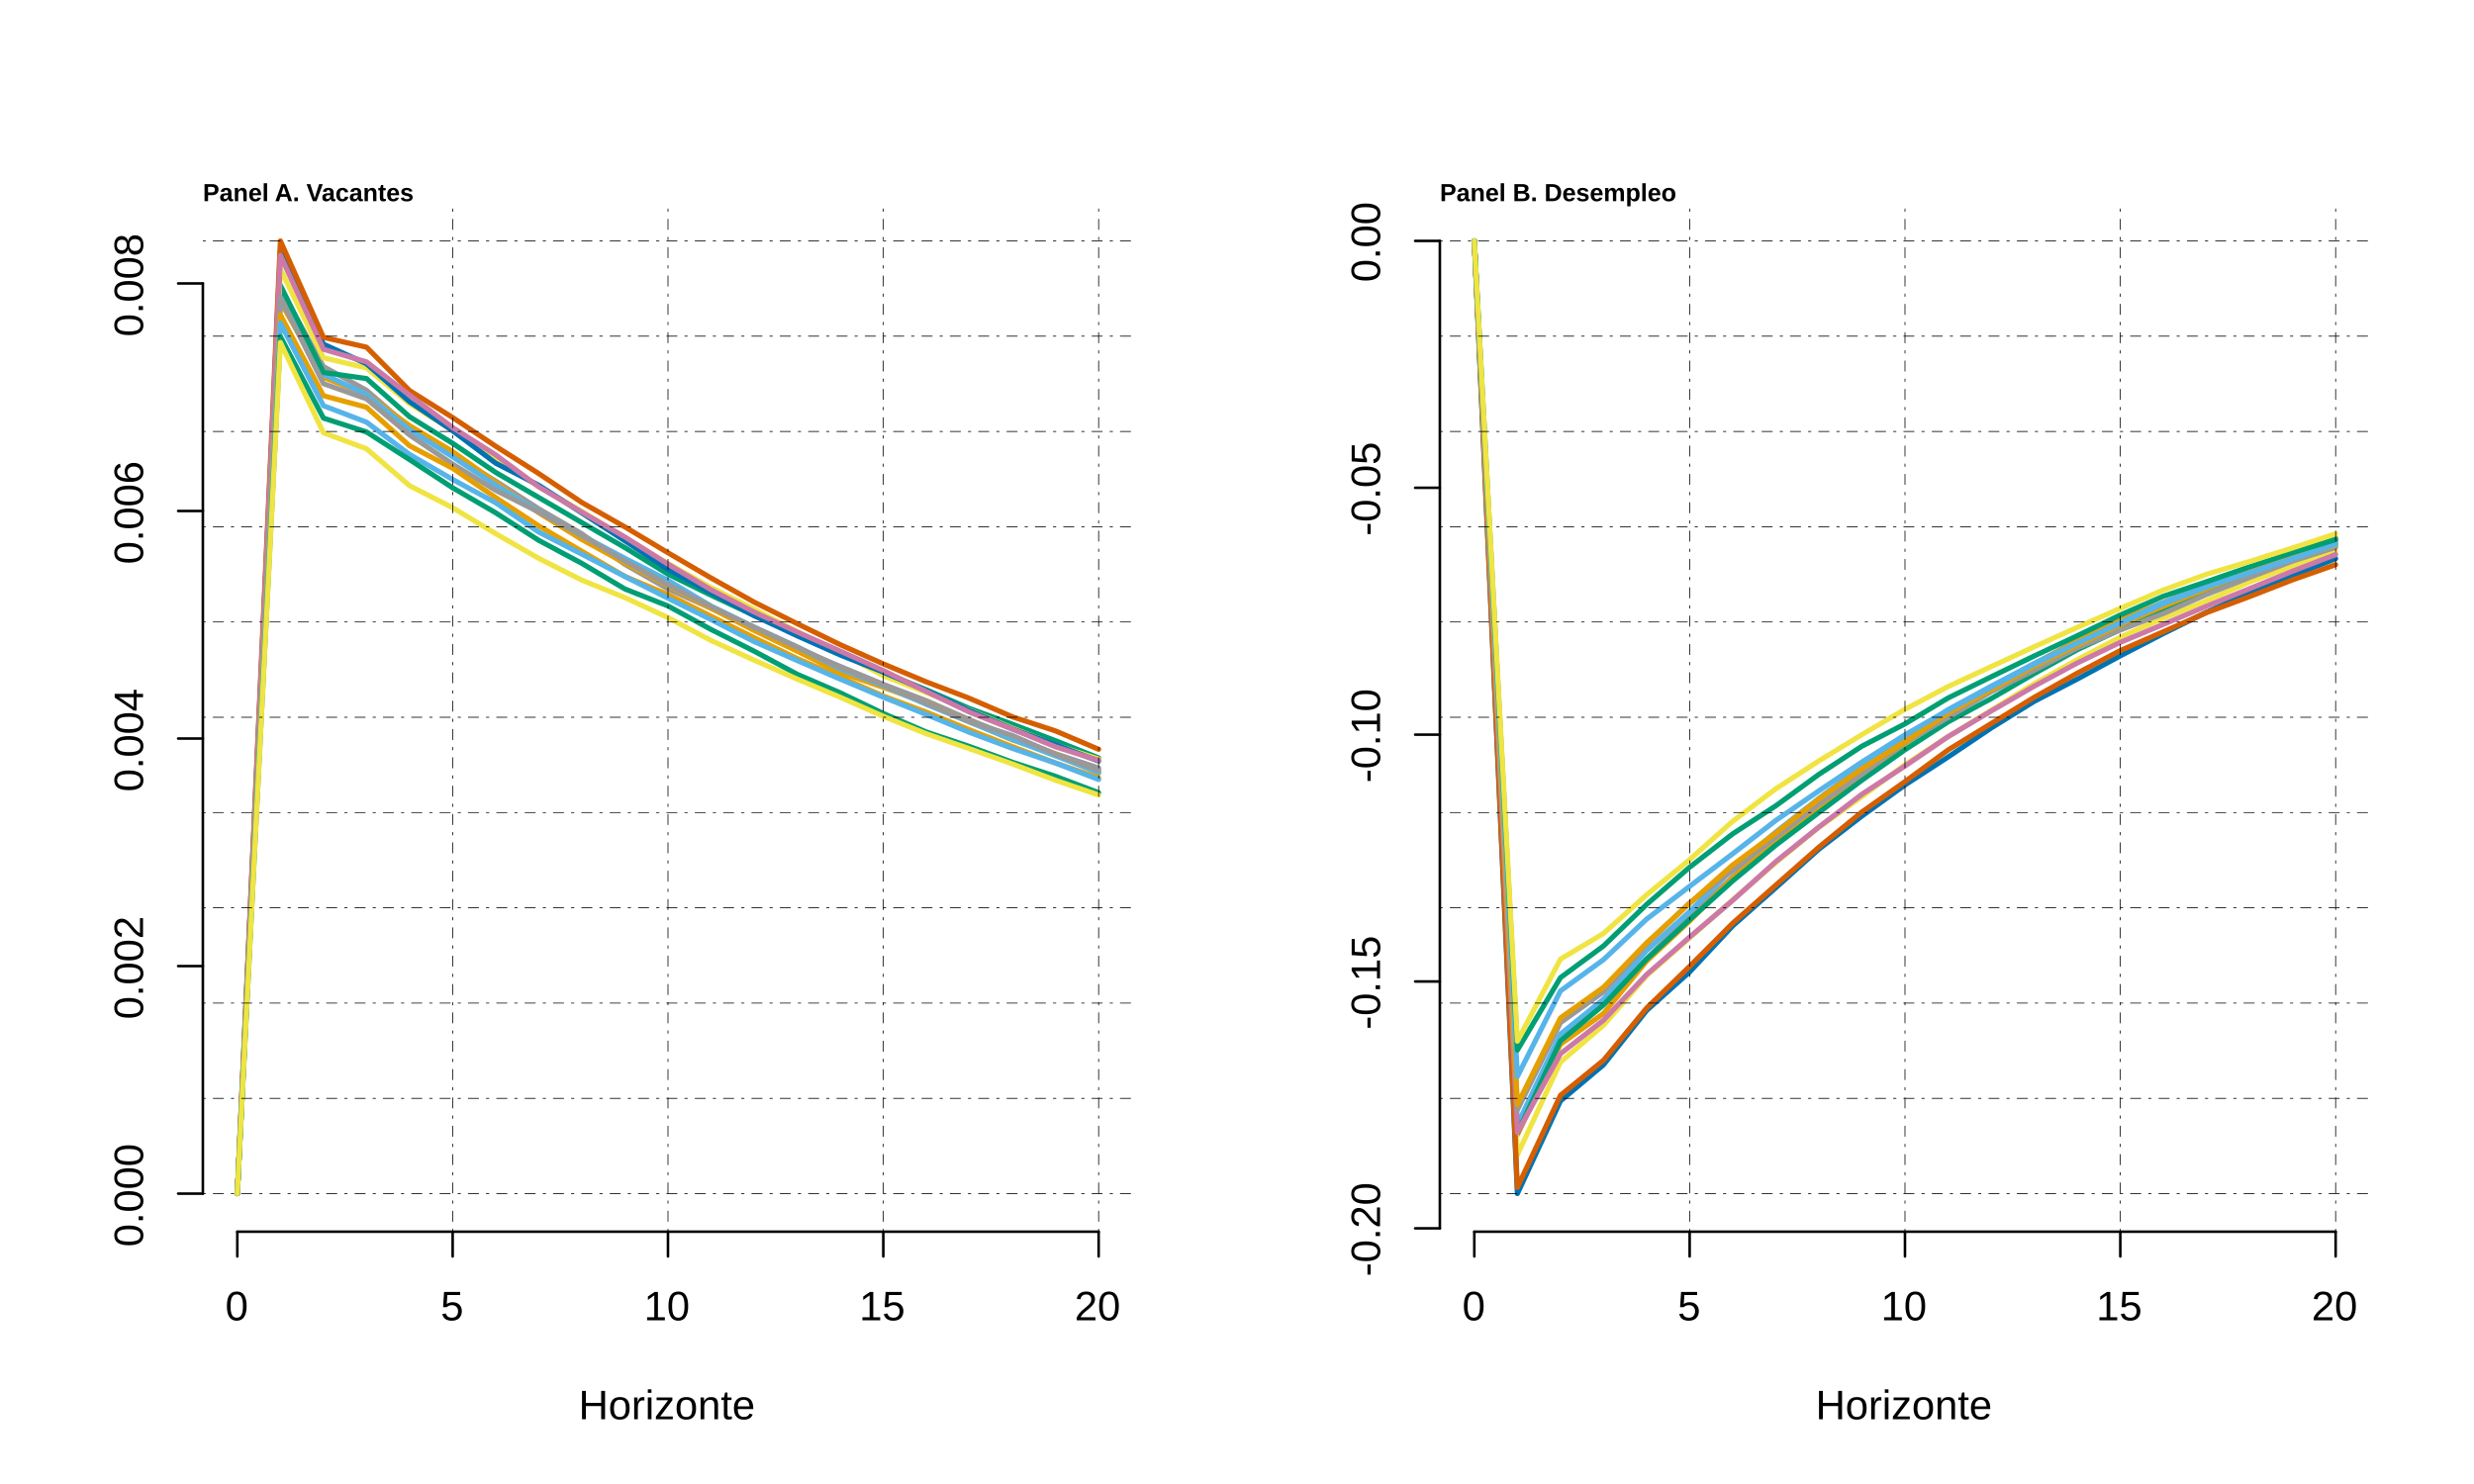 <?xml version="1.0" encoding="UTF-8"?>
<svg xmlns="http://www.w3.org/2000/svg" xmlns:xlink="http://www.w3.org/1999/xlink" width="720pt" height="432pt" viewBox="0 0 720 432" version="1.1">
<defs>
<g>
<symbol overflow="visible" id="glyph0-0">
<path style="stroke:none;" d="M 1.203 -8.25 L 7.797 -8.25 L 7.797 0 L 1.203 0 Z M 1.641 -7.812 L 1.641 -0.453 L 7.344 -0.453 L 7.344 -7.812 Z M 1.641 -7.812 "/>
</symbol>
<symbol overflow="visible" id="glyph0-1">
<path style="stroke:none;" d="M 6.203 -4.125 C 6.203 -2.75 5.957 -1.695 5.469 -0.969 C 4.988 -0.238 4.273 0.125 3.328 0.125 C 2.379 0.125 1.664 -0.234 1.188 -0.953 C 0.707 -1.68 0.469 -2.738 0.469 -4.125 C 0.469 -5.551 0.695 -6.613 1.156 -7.312 C 1.625 -8.02 2.359 -8.375 3.359 -8.375 C 4.328 -8.375 5.039 -8.016 5.5 -7.297 C 5.969 -6.586 6.203 -5.531 6.203 -4.125 Z M 5.141 -4.125 C 5.141 -5.32 5 -6.188 4.719 -6.719 C 4.445 -7.258 3.992 -7.531 3.359 -7.531 C 2.711 -7.531 2.242 -7.266 1.953 -6.734 C 1.672 -6.203 1.531 -5.332 1.531 -4.125 C 1.531 -2.957 1.672 -2.102 1.953 -1.562 C 2.242 -1.02 2.703 -0.75 3.328 -0.75 C 3.953 -0.75 4.41 -1.023 4.703 -1.578 C 4.992 -2.129 5.141 -2.977 5.141 -4.125 Z M 5.141 -4.125 "/>
</symbol>
<symbol overflow="visible" id="glyph0-2">
<path style="stroke:none;" d="M 6.172 -2.688 C 6.172 -1.82 5.91 -1.133 5.391 -0.625 C 4.879 -0.125 4.16 0.125 3.234 0.125 C 2.473 0.125 1.852 -0.039 1.375 -0.375 C 0.906 -0.719 0.609 -1.207 0.484 -1.844 L 1.547 -1.969 C 1.766 -1.156 2.336 -0.75 3.266 -0.75 C 3.828 -0.75 4.27 -0.914 4.594 -1.25 C 4.914 -1.594 5.078 -2.066 5.078 -2.672 C 5.078 -3.191 4.914 -3.609 4.594 -3.922 C 4.27 -4.242 3.832 -4.406 3.281 -4.406 C 3 -4.406 2.734 -4.359 2.484 -4.266 C 2.242 -4.18 2 -4.031 1.75 -3.812 L 0.719 -3.812 L 1 -8.25 L 5.688 -8.25 L 5.688 -7.359 L 1.953 -7.359 L 1.797 -4.734 C 2.254 -5.086 2.82 -5.266 3.5 -5.266 C 4.312 -5.266 4.957 -5.023 5.438 -4.547 C 5.926 -4.078 6.172 -3.457 6.172 -2.688 Z M 6.172 -2.688 "/>
</symbol>
<symbol overflow="visible" id="glyph0-3">
<path style="stroke:none;" d="M 0.922 0 L 0.922 -0.891 L 3.016 -0.891 L 3.016 -7.25 L 1.156 -5.922 L 1.156 -6.922 L 3.109 -8.25 L 4.078 -8.25 L 4.078 -0.891 L 6.094 -0.891 L 6.094 0 Z M 0.922 0 "/>
</symbol>
<symbol overflow="visible" id="glyph0-4">
<path style="stroke:none;" d="M 0.609 0 L 0.609 -0.75 C 0.805 -1.207 1.047 -1.609 1.328 -1.953 C 1.617 -2.305 1.922 -2.625 2.234 -2.906 C 2.555 -3.188 2.867 -3.445 3.172 -3.688 C 3.484 -3.938 3.766 -4.18 4.016 -4.422 C 4.266 -4.66 4.469 -4.91 4.625 -5.172 C 4.781 -5.441 4.859 -5.742 4.859 -6.078 C 4.859 -6.535 4.723 -6.891 4.453 -7.141 C 4.191 -7.391 3.828 -7.516 3.359 -7.516 C 2.898 -7.516 2.523 -7.391 2.234 -7.141 C 1.953 -6.898 1.785 -6.562 1.734 -6.125 L 0.656 -6.219 C 0.727 -6.875 1.004 -7.395 1.484 -7.781 C 1.973 -8.176 2.598 -8.375 3.359 -8.375 C 4.18 -8.375 4.816 -8.176 5.266 -7.781 C 5.711 -7.395 5.938 -6.844 5.938 -6.125 C 5.938 -5.801 5.863 -5.477 5.719 -5.156 C 5.57 -4.844 5.352 -4.523 5.062 -4.203 C 4.781 -3.891 4.227 -3.406 3.406 -2.75 C 2.957 -2.375 2.598 -2.039 2.328 -1.75 C 2.066 -1.457 1.879 -1.172 1.766 -0.891 L 6.078 -0.891 L 6.078 0 Z M 0.609 0 "/>
</symbol>
<symbol overflow="visible" id="glyph0-5">
<path style="stroke:none;" d="M 6.562 0 L 6.562 -3.828 L 2.109 -3.828 L 2.109 0 L 0.984 0 L 0.984 -8.25 L 2.109 -8.25 L 2.109 -4.766 L 6.562 -4.766 L 6.562 -8.25 L 7.688 -8.25 L 7.688 0 Z M 6.562 0 "/>
</symbol>
<symbol overflow="visible" id="glyph0-6">
<path style="stroke:none;" d="M 6.172 -3.172 C 6.172 -2.066 5.926 -1.238 5.438 -0.688 C 4.945 -0.145 4.238 0.125 3.312 0.125 C 2.383 0.125 1.68 -0.156 1.203 -0.719 C 0.734 -1.289 0.5 -2.109 0.5 -3.172 C 0.5 -5.359 1.445 -6.453 3.344 -6.453 C 4.312 -6.453 5.023 -6.188 5.484 -5.656 C 5.941 -5.125 6.172 -4.297 6.172 -3.172 Z M 5.062 -3.172 C 5.062 -4.047 4.93 -4.68 4.672 -5.078 C 4.41 -5.473 3.973 -5.672 3.359 -5.672 C 2.742 -5.672 2.297 -5.469 2.016 -5.062 C 1.742 -4.664 1.609 -4.035 1.609 -3.172 C 1.609 -2.336 1.742 -1.707 2.016 -1.281 C 2.285 -0.863 2.711 -0.656 3.297 -0.656 C 3.93 -0.656 4.383 -0.859 4.656 -1.266 C 4.926 -1.672 5.062 -2.305 5.062 -3.172 Z M 5.062 -3.172 "/>
</symbol>
<symbol overflow="visible" id="glyph0-7">
<path style="stroke:none;" d="M 0.828 0 L 0.828 -4.859 C 0.828 -5.305 0.816 -5.801 0.797 -6.344 L 1.797 -6.344 C 1.828 -5.625 1.844 -5.191 1.844 -5.047 L 1.859 -5.047 C 2.023 -5.586 2.219 -5.957 2.438 -6.156 C 2.656 -6.352 2.969 -6.453 3.375 -6.453 C 3.508 -6.453 3.648 -6.438 3.797 -6.406 L 3.797 -5.438 C 3.66 -5.469 3.473 -5.484 3.234 -5.484 C 2.797 -5.484 2.461 -5.297 2.234 -4.922 C 2.004 -4.547 1.891 -4.008 1.891 -3.312 L 1.891 0 Z M 0.828 0 "/>
</symbol>
<symbol overflow="visible" id="glyph0-8">
<path style="stroke:none;" d="M 0.797 -7.688 L 0.797 -8.703 L 1.859 -8.703 L 1.859 -7.688 Z M 0.797 0 L 0.797 -6.344 L 1.859 -6.344 L 1.859 0 Z M 0.797 0 "/>
</symbol>
<symbol overflow="visible" id="glyph0-9">
<path style="stroke:none;" d="M 0.484 0 L 0.484 -0.797 L 4.031 -5.531 L 0.688 -5.531 L 0.688 -6.344 L 5.281 -6.344 L 5.281 -5.531 L 1.734 -0.812 L 5.406 -0.812 L 5.406 0 Z M 0.484 0 "/>
</symbol>
<symbol overflow="visible" id="glyph0-10">
<path style="stroke:none;" d="M 4.828 0 L 4.828 -4.016 C 4.828 -4.43 4.785 -4.754 4.703 -4.984 C 4.629 -5.223 4.5 -5.391 4.312 -5.484 C 4.133 -5.586 3.875 -5.641 3.531 -5.641 C 3.02 -5.641 2.617 -5.461 2.328 -5.109 C 2.035 -4.766 1.891 -4.285 1.891 -3.672 L 1.891 0 L 0.828 0 L 0.828 -4.984 C 0.828 -5.723 0.816 -6.176 0.797 -6.344 L 1.797 -6.344 C 1.797 -6.32 1.797 -6.266 1.797 -6.172 C 1.805 -6.086 1.812 -5.988 1.812 -5.875 C 1.82 -5.77 1.832 -5.562 1.844 -5.25 L 1.859 -5.25 C 2.098 -5.688 2.375 -5.992 2.688 -6.172 C 3.008 -6.359 3.41 -6.453 3.891 -6.453 C 4.578 -6.453 5.082 -6.281 5.406 -5.938 C 5.727 -5.594 5.891 -5.02 5.891 -4.219 L 5.891 0 Z M 4.828 0 "/>
</symbol>
<symbol overflow="visible" id="glyph0-11">
<path style="stroke:none;" d="M 3.25 -0.047 C 2.895 0.047 2.539 0.094 2.188 0.094 C 1.344 0.094 0.922 -0.383 0.922 -1.344 L 0.922 -5.578 L 0.188 -5.578 L 0.188 -6.344 L 0.953 -6.344 L 1.266 -7.766 L 1.969 -7.766 L 1.969 -6.344 L 3.141 -6.344 L 3.141 -5.578 L 1.969 -5.578 L 1.969 -1.578 C 1.969 -1.266 2.016 -1.047 2.109 -0.922 C 2.211 -0.805 2.391 -0.75 2.641 -0.75 C 2.773 -0.75 2.977 -0.773 3.25 -0.828 Z M 3.25 -0.047 "/>
</symbol>
<symbol overflow="visible" id="glyph0-12">
<path style="stroke:none;" d="M 1.625 -2.953 C 1.625 -2.223 1.77 -1.66 2.062 -1.266 C 2.363 -0.867 2.805 -0.672 3.391 -0.672 C 3.848 -0.672 4.211 -0.758 4.484 -0.938 C 4.766 -1.125 4.953 -1.359 5.047 -1.641 L 5.969 -1.391 C 5.594 -0.379 4.734 0.125 3.391 0.125 C 2.453 0.125 1.738 -0.156 1.25 -0.719 C 0.758 -1.281 0.516 -2.113 0.516 -3.219 C 0.516 -4.258 0.758 -5.055 1.25 -5.609 C 1.738 -6.172 2.438 -6.453 3.344 -6.453 C 5.207 -6.453 6.141 -5.332 6.141 -3.094 L 6.141 -2.953 Z M 5.047 -3.75 C 4.992 -4.426 4.828 -4.914 4.547 -5.219 C 4.266 -5.52 3.859 -5.672 3.328 -5.672 C 2.816 -5.672 2.41 -5.5 2.109 -5.156 C 1.816 -4.82 1.656 -4.352 1.625 -3.75 Z M 5.047 -3.75 "/>
</symbol>
<symbol overflow="visible" id="glyph1-0">
<path style="stroke:none;" d="M -8.25 -1.203 L -8.25 -7.797 L 0 -7.797 L 0 -1.203 Z M -7.812 -1.641 L -0.453 -1.641 L -0.453 -7.344 L -7.812 -7.344 Z M -7.812 -1.641 "/>
</symbol>
<symbol overflow="visible" id="glyph1-1">
<path style="stroke:none;" d="M -4.125 -6.203 C -2.75 -6.203 -1.695 -5.957 -0.969 -5.469 C -0.238 -4.988 0.125 -4.273 0.125 -3.328 C 0.125 -2.379 -0.234 -1.664 -0.953 -1.188 C -1.68 -0.707 -2.738 -0.469 -4.125 -0.469 C -5.551 -0.469 -6.613 -0.695 -7.312 -1.156 C -8.02 -1.625 -8.375 -2.359 -8.375 -3.359 C -8.375 -4.328 -8.016 -5.039 -7.297 -5.5 C -6.586 -5.969 -5.531 -6.203 -4.125 -6.203 Z M -4.125 -5.141 C -5.32 -5.141 -6.188 -5 -6.719 -4.719 C -7.258 -4.445 -7.531 -3.992 -7.531 -3.359 C -7.531 -2.711 -7.266 -2.242 -6.734 -1.953 C -6.203 -1.672 -5.332 -1.531 -4.125 -1.531 C -2.957 -1.531 -2.102 -1.672 -1.562 -1.953 C -1.02 -2.242 -0.75 -2.703 -0.75 -3.328 C -0.75 -3.953 -1.023 -4.41 -1.578 -4.703 C -2.129 -4.992 -2.977 -5.141 -4.125 -5.141 Z M -4.125 -5.141 "/>
</symbol>
<symbol overflow="visible" id="glyph1-2">
<path style="stroke:none;" d="M 0 -1.094 L -1.281 -1.094 L -1.281 -2.234 L 0 -2.234 Z M 0 -1.094 "/>
</symbol>
<symbol overflow="visible" id="glyph1-3">
<path style="stroke:none;" d="M 0 -0.609 L -0.75 -0.609 C -1.207 -0.805 -1.609 -1.047 -1.953 -1.328 C -2.305 -1.617 -2.625 -1.922 -2.906 -2.234 C -3.188 -2.555 -3.445 -2.867 -3.688 -3.172 C -3.938 -3.484 -4.18 -3.766 -4.422 -4.016 C -4.66 -4.266 -4.91 -4.469 -5.172 -4.625 C -5.441 -4.781 -5.742 -4.859 -6.078 -4.859 C -6.535 -4.859 -6.891 -4.723 -7.141 -4.453 C -7.391 -4.191 -7.516 -3.828 -7.516 -3.359 C -7.516 -2.898 -7.391 -2.523 -7.141 -2.234 C -6.898 -1.953 -6.562 -1.785 -6.125 -1.734 L -6.219 -0.656 C -6.875 -0.727 -7.395 -1.004 -7.781 -1.484 C -8.176 -1.973 -8.375 -2.598 -8.375 -3.359 C -8.375 -4.18 -8.176 -4.816 -7.781 -5.266 C -7.395 -5.711 -6.844 -5.938 -6.125 -5.938 C -5.801 -5.938 -5.477 -5.863 -5.156 -5.719 C -4.844 -5.57 -4.523 -5.352 -4.203 -5.062 C -3.891 -4.781 -3.406 -4.227 -2.75 -3.406 C -2.375 -2.957 -2.039 -2.598 -1.75 -2.328 C -1.457 -2.066 -1.172 -1.879 -0.891 -1.766 L -0.891 -6.078 L 0 -6.078 Z M 0 -0.609 "/>
</symbol>
<symbol overflow="visible" id="glyph1-4">
<path style="stroke:none;" d="M -1.875 -5.156 L 0 -5.156 L 0 -4.172 L -1.875 -4.172 L -1.875 -0.281 L -2.688 -0.281 L -8.25 -4.062 L -8.25 -5.156 L -2.703 -5.156 L -2.703 -6.328 L -1.875 -6.328 Z M -7.062 -4.172 C -7.039 -4.16 -6.938 -4.102 -6.75 -4 C -6.57 -3.895 -6.445 -3.82 -6.375 -3.781 L -3.25 -1.656 L -2.812 -1.344 L -2.703 -1.25 L -2.703 -4.172 Z M -7.062 -4.172 "/>
</symbol>
<symbol overflow="visible" id="glyph1-5">
<path style="stroke:none;" d="M -2.703 -6.141 C -1.828 -6.141 -1.133 -5.906 -0.625 -5.438 C -0.125 -4.969 0.125 -4.316 0.125 -3.484 C 0.125 -2.555 -0.219 -1.844 -0.906 -1.344 C -1.602 -0.852 -2.613 -0.609 -3.938 -0.609 C -5.363 -0.609 -6.457 -0.863 -7.219 -1.375 C -7.988 -1.883 -8.375 -2.613 -8.375 -3.562 C -8.375 -4.812 -7.816 -5.598 -6.703 -5.922 L -6.516 -4.906 C -7.191 -4.695 -7.531 -4.242 -7.531 -3.547 C -7.531 -2.953 -7.25 -2.488 -6.688 -2.156 C -6.125 -1.82 -5.312 -1.656 -4.25 -1.656 C -4.602 -1.852 -4.875 -2.125 -5.062 -2.469 C -5.25 -2.812 -5.344 -3.207 -5.344 -3.656 C -5.344 -4.426 -5.102 -5.031 -4.625 -5.469 C -4.145 -5.914 -3.504 -6.141 -2.703 -6.141 Z M -2.656 -5.078 C -3.25 -5.078 -3.707 -4.93 -4.031 -4.641 C -4.363 -4.348 -4.531 -3.938 -4.531 -3.406 C -4.531 -2.914 -4.383 -2.52 -4.094 -2.219 C -3.801 -1.914 -3.406 -1.766 -2.906 -1.766 C -2.27 -1.766 -1.75 -1.922 -1.344 -2.234 C -0.938 -2.547 -0.734 -2.953 -0.734 -3.453 C -0.734 -3.953 -0.906 -4.348 -1.25 -4.641 C -1.594 -4.93 -2.062 -5.078 -2.656 -5.078 Z M -2.656 -5.078 "/>
</symbol>
<symbol overflow="visible" id="glyph1-6">
<path style="stroke:none;" d="M -2.297 -6.156 C -1.535 -6.156 -0.941 -5.91 -0.516 -5.422 C -0.086 -4.941 0.125 -4.25 0.125 -3.344 C 0.125 -2.457 -0.082 -1.766 -0.5 -1.266 C -0.926 -0.766 -1.523 -0.516 -2.297 -0.516 C -2.828 -0.516 -3.273 -0.672 -3.641 -0.984 C -4.016 -1.297 -4.238 -1.691 -4.312 -2.172 L -4.344 -2.172 C -4.445 -1.723 -4.676 -1.367 -5.031 -1.109 C -5.383 -0.848 -5.797 -0.719 -6.266 -0.719 C -6.891 -0.719 -7.395 -0.953 -7.781 -1.422 C -8.176 -1.891 -8.375 -2.52 -8.375 -3.312 C -8.375 -4.125 -8.18 -4.766 -7.797 -5.234 C -7.422 -5.711 -6.906 -5.953 -6.25 -5.953 C -5.781 -5.953 -5.367 -5.816 -5.016 -5.547 C -4.66 -5.285 -4.441 -4.93 -4.359 -4.484 L -4.328 -4.484 C -4.242 -5.016 -4.02 -5.426 -3.656 -5.719 C -3.301 -6.008 -2.848 -6.156 -2.297 -6.156 Z M -6.188 -4.859 C -7.125 -4.859 -7.594 -4.344 -7.594 -3.312 C -7.594 -2.82 -7.473 -2.445 -7.234 -2.188 C -7.004 -1.926 -6.656 -1.797 -6.188 -1.797 C -5.719 -1.797 -5.359 -1.926 -5.109 -2.188 C -4.859 -2.457 -4.734 -2.836 -4.734 -3.328 C -4.734 -3.828 -4.848 -4.207 -5.078 -4.469 C -5.305 -4.727 -5.676 -4.859 -6.188 -4.859 Z M -2.406 -5.062 C -2.914 -5.062 -3.301 -4.906 -3.562 -4.594 C -3.82 -4.289 -3.953 -3.863 -3.953 -3.312 C -3.953 -2.781 -3.812 -2.363 -3.531 -2.062 C -3.25 -1.758 -2.863 -1.609 -2.375 -1.609 C -1.238 -1.609 -0.672 -2.191 -0.672 -3.359 C -0.672 -3.93 -0.805 -4.359 -1.078 -4.641 C -1.359 -4.922 -1.801 -5.062 -2.406 -5.062 Z M -2.406 -5.062 "/>
</symbol>
<symbol overflow="visible" id="glyph1-7">
<path style="stroke:none;" d="M -2.719 -0.531 L -3.656 -0.531 L -3.656 -3.469 L -2.719 -3.469 Z M -2.719 -0.531 "/>
</symbol>
<symbol overflow="visible" id="glyph1-8">
<path style="stroke:none;" d="M 0 -0.922 L -0.891 -0.922 L -0.891 -3.016 L -7.25 -3.016 L -5.922 -1.156 L -6.922 -1.156 L -8.25 -3.109 L -8.25 -4.078 L -0.891 -4.078 L -0.891 -6.094 L 0 -6.094 Z M 0 -0.922 "/>
</symbol>
<symbol overflow="visible" id="glyph1-9">
<path style="stroke:none;" d="M -2.688 -6.172 C -1.82 -6.172 -1.133 -5.91 -0.625 -5.391 C -0.125 -4.879 0.125 -4.16 0.125 -3.234 C 0.125 -2.473 -0.039 -1.852 -0.375 -1.375 C -0.719 -0.906 -1.207 -0.609 -1.844 -0.484 L -1.969 -1.547 C -1.156 -1.766 -0.75 -2.336 -0.75 -3.266 C -0.75 -3.828 -0.914 -4.27 -1.25 -4.594 C -1.594 -4.914 -2.066 -5.078 -2.672 -5.078 C -3.191 -5.078 -3.609 -4.914 -3.922 -4.594 C -4.242 -4.27 -4.406 -3.832 -4.406 -3.281 C -4.406 -3 -4.359 -2.734 -4.266 -2.484 C -4.18 -2.242 -4.031 -2 -3.812 -1.75 L -3.812 -0.719 L -8.25 -1 L -8.25 -5.688 L -7.359 -5.688 L -7.359 -1.953 L -4.734 -1.797 C -5.086 -2.254 -5.266 -2.82 -5.266 -3.5 C -5.266 -4.312 -5.023 -4.957 -4.547 -5.438 C -4.078 -5.926 -3.457 -6.172 -2.688 -6.172 Z M -2.688 -6.172 "/>
</symbol>
<symbol overflow="visible" id="glyph2-0">
<path style="stroke:none;" d="M 0.719 -4.953 L 4.672 -4.953 L 4.672 0 L 0.719 0 Z M 0.984 -4.688 L 0.984 -0.266 L 4.406 -0.266 L 4.406 -4.688 Z M 0.984 -4.688 "/>
</symbol>
<symbol overflow="visible" id="glyph2-1">
<path style="stroke:none;" d="M 4.562 -3.391 C 4.562 -3.066 4.488 -2.781 4.344 -2.531 C 4.195 -2.281 3.988 -2.086 3.719 -1.953 C 3.445 -1.816 3.125 -1.75 2.75 -1.75 L 1.516 -1.75 L 1.516 0 L 0.484 0 L 0.484 -4.953 L 2.703 -4.953 C 3.297 -4.953 3.754 -4.816 4.078 -4.547 C 4.398 -4.273 4.562 -3.891 4.562 -3.391 Z M 3.516 -3.375 C 3.516 -3.895 3.207 -4.156 2.594 -4.156 L 1.516 -4.156 L 1.516 -2.547 L 2.625 -2.547 C 2.906 -2.547 3.125 -2.613 3.281 -2.75 C 3.438 -2.895 3.516 -3.102 3.516 -3.375 Z M 3.516 -3.375 "/>
</symbol>
<symbol overflow="visible" id="glyph2-2">
<path style="stroke:none;" d="M 1.375 0.078 C 1.008 0.078 0.723 -0.02 0.516 -0.219 C 0.316 -0.426 0.219 -0.711 0.219 -1.078 C 0.219 -1.473 0.344 -1.77 0.594 -1.969 C 0.852 -2.176 1.227 -2.285 1.719 -2.297 L 2.531 -2.312 L 2.531 -2.5 C 2.531 -2.75 2.484 -2.93 2.391 -3.047 C 2.305 -3.172 2.172 -3.234 1.984 -3.234 C 1.797 -3.234 1.66 -3.191 1.578 -3.109 C 1.492 -3.023 1.438 -2.891 1.406 -2.703 L 0.391 -2.75 C 0.453 -3.113 0.617 -3.391 0.891 -3.578 C 1.172 -3.773 1.547 -3.875 2.016 -3.875 C 2.492 -3.875 2.863 -3.754 3.125 -3.516 C 3.383 -3.285 3.516 -2.953 3.516 -2.516 L 3.516 -1.125 C 3.516 -0.914 3.539 -0.77 3.594 -0.688 C 3.645 -0.602 3.723 -0.562 3.828 -0.562 C 3.91 -0.562 3.984 -0.566 4.047 -0.578 L 4.047 -0.047 C 3.992 -0.035 3.941 -0.023 3.891 -0.016 C 3.848 -0.004 3.801 0.004 3.75 0.016 C 3.707 0.023 3.66 0.031 3.609 0.031 C 3.555 0.039 3.492 0.047 3.422 0.047 C 3.172 0.047 2.984 -0.016 2.859 -0.141 C 2.742 -0.266 2.676 -0.441 2.656 -0.672 L 2.641 -0.672 C 2.359 -0.172 1.938 0.078 1.375 0.078 Z M 2.531 -1.766 L 2.031 -1.75 C 1.801 -1.738 1.633 -1.711 1.531 -1.672 C 1.438 -1.641 1.363 -1.578 1.312 -1.484 C 1.258 -1.398 1.234 -1.289 1.234 -1.156 C 1.234 -0.969 1.273 -0.832 1.359 -0.75 C 1.441 -0.664 1.555 -0.625 1.703 -0.625 C 1.859 -0.625 2 -0.664 2.125 -0.75 C 2.25 -0.832 2.348 -0.945 2.422 -1.094 C 2.492 -1.238 2.531 -1.395 2.531 -1.562 Z M 2.531 -1.766 "/>
</symbol>
<symbol overflow="visible" id="glyph2-3">
<path style="stroke:none;" d="M 2.969 0 L 2.969 -2.141 C 2.969 -2.805 2.742 -3.141 2.297 -3.141 C 2.055 -3.141 1.859 -3.035 1.703 -2.828 C 1.555 -2.617 1.484 -2.359 1.484 -2.047 L 1.484 0 L 0.5 0 L 0.5 -2.953 C 0.5 -3.16 0.492 -3.328 0.484 -3.453 C 0.484 -3.586 0.477 -3.707 0.469 -3.812 L 1.422 -3.812 C 1.422 -3.758 1.426 -3.633 1.438 -3.438 C 1.457 -3.25 1.469 -3.117 1.469 -3.047 L 1.484 -3.047 C 1.609 -3.336 1.77 -3.547 1.969 -3.672 C 2.176 -3.805 2.422 -3.875 2.703 -3.875 C 3.109 -3.875 3.414 -3.75 3.625 -3.5 C 3.844 -3.258 3.953 -2.898 3.953 -2.422 L 3.953 0 Z M 2.969 0 "/>
</symbol>
<symbol overflow="visible" id="glyph2-4">
<path style="stroke:none;" d="M 2.062 0.078 C 1.488 0.078 1.047 -0.094 0.734 -0.438 C 0.43 -0.781 0.281 -1.273 0.281 -1.922 C 0.281 -2.547 0.438 -3.023 0.75 -3.359 C 1.062 -3.703 1.504 -3.875 2.078 -3.875 C 2.617 -3.875 3.035 -3.691 3.328 -3.328 C 3.617 -2.973 3.766 -2.441 3.766 -1.734 L 3.766 -1.719 L 1.312 -1.719 C 1.312 -1.344 1.379 -1.062 1.516 -0.875 C 1.66 -0.688 1.859 -0.594 2.109 -0.594 C 2.461 -0.594 2.68 -0.742 2.766 -1.047 L 3.703 -0.969 C 3.43 -0.27 2.883 0.078 2.062 0.078 Z M 2.062 -3.25 C 1.832 -3.25 1.656 -3.164 1.531 -3 C 1.406 -2.844 1.336 -2.617 1.328 -2.328 L 2.797 -2.328 C 2.785 -2.641 2.711 -2.867 2.578 -3.016 C 2.453 -3.172 2.281 -3.25 2.062 -3.25 Z M 2.062 -3.25 "/>
</symbol>
<symbol overflow="visible" id="glyph2-5">
<path style="stroke:none;" d="M 0.5 0 L 0.5 -5.219 L 1.484 -5.219 L 1.484 0 Z M 0.5 0 "/>
</symbol>
<symbol overflow="visible" id="glyph2-6">
<path style="stroke:none;" d=""/>
</symbol>
<symbol overflow="visible" id="glyph2-7">
<path style="stroke:none;" d="M 3.984 0 L 3.547 -1.266 L 1.656 -1.266 L 1.219 0 L 0.172 0 L 1.984 -4.953 L 3.219 -4.953 L 5.016 0 Z M 2.594 -4.188 L 2.578 -4.109 C 2.555 -4.023 2.523 -3.93 2.484 -3.828 C 2.453 -3.723 2.254 -3.129 1.891 -2.047 L 3.312 -2.047 L 2.828 -3.469 L 2.672 -3.953 Z M 2.594 -4.188 "/>
</symbol>
<symbol overflow="visible" id="glyph2-8">
<path style="stroke:none;" d="M 0.484 0 L 0.484 -1.078 L 1.5 -1.078 L 1.5 0 Z M 0.484 0 "/>
</symbol>
<symbol overflow="visible" id="glyph2-9">
<path style="stroke:none;" d="M 2.938 0 L 1.875 0 L 0.047 -4.953 L 1.125 -4.953 L 2.156 -1.766 C 2.219 -1.566 2.301 -1.258 2.406 -0.844 L 2.484 -1.141 L 2.672 -1.766 L 3.688 -4.953 L 4.75 -4.953 Z M 2.938 0 "/>
</symbol>
<symbol overflow="visible" id="glyph2-10">
<path style="stroke:none;" d="M 2.094 0.078 C 1.508 0.078 1.062 -0.094 0.75 -0.438 C 0.438 -0.781 0.281 -1.258 0.281 -1.875 C 0.281 -2.508 0.438 -3 0.75 -3.344 C 1.07 -3.695 1.523 -3.875 2.109 -3.875 C 2.555 -3.875 2.926 -3.758 3.219 -3.531 C 3.508 -3.312 3.691 -3.004 3.766 -2.609 L 2.766 -2.562 C 2.742 -2.75 2.676 -2.898 2.562 -3.016 C 2.445 -3.141 2.285 -3.203 2.078 -3.203 C 1.566 -3.203 1.312 -2.773 1.312 -1.922 C 1.312 -1.047 1.57 -0.609 2.094 -0.609 C 2.281 -0.609 2.438 -0.664 2.562 -0.781 C 2.688 -0.895 2.766 -1.07 2.797 -1.312 L 3.797 -1.266 C 3.766 -1.004 3.672 -0.77 3.516 -0.562 C 3.359 -0.363 3.156 -0.207 2.906 -0.094 C 2.664 0.02 2.395 0.078 2.094 0.078 Z M 2.094 0.078 "/>
</symbol>
<symbol overflow="visible" id="glyph2-11">
<path style="stroke:none;" d="M 1.484 0.062 C 1.191 0.062 0.961 -0.016 0.797 -0.172 C 0.641 -0.328 0.562 -0.566 0.562 -0.891 L 0.562 -3.141 L 0.094 -3.141 L 0.094 -3.812 L 0.625 -3.812 L 0.922 -4.703 L 1.547 -4.703 L 1.547 -3.812 L 2.266 -3.812 L 2.266 -3.141 L 1.547 -3.141 L 1.547 -1.156 C 1.547 -0.969 1.582 -0.832 1.656 -0.75 C 1.727 -0.664 1.836 -0.625 1.984 -0.625 C 2.055 -0.625 2.164 -0.641 2.312 -0.672 L 2.312 -0.062 C 2.062 0.02 1.785 0.062 1.484 0.062 Z M 1.484 0.062 "/>
</symbol>
<symbol overflow="visible" id="glyph2-12">
<path style="stroke:none;" d="M 3.703 -1.109 C 3.703 -0.742 3.551 -0.453 3.25 -0.234 C 2.957 -0.023 2.547 0.078 2.016 0.078 C 1.484 0.078 1.078 -0.004 0.797 -0.172 C 0.523 -0.336 0.344 -0.598 0.25 -0.953 L 1.125 -1.078 C 1.176 -0.898 1.258 -0.77 1.375 -0.688 C 1.5 -0.613 1.711 -0.578 2.016 -0.578 C 2.285 -0.578 2.484 -0.613 2.609 -0.688 C 2.734 -0.758 2.797 -0.867 2.797 -1.016 C 2.797 -1.141 2.742 -1.238 2.641 -1.312 C 2.547 -1.383 2.375 -1.441 2.125 -1.484 C 1.57 -1.598 1.195 -1.703 1 -1.797 C 0.801 -1.891 0.648 -2.008 0.547 -2.156 C 0.453 -2.312 0.406 -2.5 0.406 -2.719 C 0.406 -3.082 0.547 -3.363 0.828 -3.562 C 1.109 -3.77 1.504 -3.875 2.016 -3.875 C 2.461 -3.875 2.82 -3.785 3.094 -3.609 C 3.375 -3.441 3.551 -3.191 3.625 -2.859 L 2.75 -2.766 C 2.719 -2.922 2.645 -3.035 2.531 -3.109 C 2.426 -3.18 2.254 -3.219 2.016 -3.219 C 1.773 -3.219 1.598 -3.188 1.484 -3.125 C 1.367 -3.07 1.312 -2.973 1.312 -2.828 C 1.312 -2.723 1.352 -2.633 1.438 -2.562 C 1.531 -2.5 1.688 -2.445 1.906 -2.406 C 2.195 -2.344 2.457 -2.281 2.688 -2.219 C 2.926 -2.156 3.113 -2.078 3.25 -1.984 C 3.383 -1.898 3.492 -1.785 3.578 -1.641 C 3.66 -1.504 3.703 -1.328 3.703 -1.109 Z M 3.703 -1.109 "/>
</symbol>
<symbol overflow="visible" id="glyph2-13">
<path style="stroke:none;" d="M 4.875 -1.406 C 4.875 -0.957 4.703 -0.609 4.359 -0.359 C 4.023 -0.117 3.562 0 2.969 0 L 0.484 0 L 0.484 -4.953 L 2.75 -4.953 C 3.352 -4.953 3.812 -4.848 4.125 -4.641 C 4.438 -4.43 4.594 -4.117 4.594 -3.703 C 4.594 -3.422 4.516 -3.18 4.359 -2.984 C 4.203 -2.797 3.961 -2.672 3.641 -2.609 C 4.047 -2.555 4.352 -2.426 4.562 -2.219 C 4.77 -2.02 4.875 -1.75 4.875 -1.406 Z M 3.547 -3.562 C 3.547 -3.789 3.473 -3.953 3.328 -4.047 C 3.191 -4.141 2.984 -4.188 2.703 -4.188 L 1.516 -4.188 L 1.516 -2.953 L 2.703 -2.953 C 2.992 -2.953 3.207 -3.004 3.344 -3.109 C 3.477 -3.211 3.547 -3.363 3.547 -3.562 Z M 3.828 -1.5 C 3.828 -1.957 3.492 -2.188 2.828 -2.188 L 1.516 -2.188 L 1.516 -0.766 L 2.875 -0.766 C 3.207 -0.766 3.445 -0.82 3.594 -0.938 C 3.75 -1.062 3.828 -1.25 3.828 -1.5 Z M 3.828 -1.5 "/>
</symbol>
<symbol overflow="visible" id="glyph2-14">
<path style="stroke:none;" d="M 4.906 -2.516 C 4.906 -2.004 4.801 -1.555 4.594 -1.172 C 4.395 -0.797 4.113 -0.504 3.75 -0.297 C 3.383 -0.098 2.961 0 2.484 0 L 0.484 0 L 0.484 -4.953 L 2.281 -4.953 C 3.113 -4.953 3.758 -4.738 4.219 -4.312 C 4.676 -3.895 4.906 -3.297 4.906 -2.516 Z M 3.859 -2.516 C 3.859 -3.047 3.719 -3.453 3.438 -3.734 C 3.164 -4.016 2.77 -4.156 2.25 -4.156 L 1.516 -4.156 L 1.516 -0.797 L 2.406 -0.797 C 2.844 -0.797 3.191 -0.945 3.453 -1.25 C 3.723 -1.562 3.859 -1.984 3.859 -2.516 Z M 3.859 -2.516 "/>
</symbol>
<symbol overflow="visible" id="glyph2-15">
<path style="stroke:none;" d="M 2.75 0 L 2.75 -2.141 C 2.75 -2.805 2.555 -3.141 2.172 -3.141 C 1.973 -3.141 1.805 -3.035 1.672 -2.828 C 1.547 -2.629 1.484 -2.367 1.484 -2.047 L 1.484 0 L 0.5 0 L 0.5 -2.953 C 0.5 -3.16 0.492 -3.328 0.484 -3.453 C 0.484 -3.586 0.477 -3.707 0.469 -3.812 L 1.422 -3.812 C 1.422 -3.758 1.426 -3.633 1.438 -3.438 C 1.457 -3.25 1.469 -3.117 1.469 -3.047 L 1.484 -3.047 C 1.598 -3.336 1.742 -3.547 1.922 -3.672 C 2.109 -3.805 2.328 -3.875 2.578 -3.875 C 3.16 -3.875 3.516 -3.598 3.641 -3.047 L 3.672 -3.047 C 3.797 -3.348 3.945 -3.562 4.125 -3.688 C 4.312 -3.812 4.539 -3.875 4.812 -3.875 C 5.188 -3.875 5.469 -3.75 5.656 -3.5 C 5.852 -3.25 5.953 -2.891 5.953 -2.422 L 5.953 0 L 4.984 0 L 4.984 -2.141 C 4.984 -2.805 4.789 -3.141 4.406 -3.141 C 4.207 -3.141 4.047 -3.047 3.922 -2.859 C 3.805 -2.672 3.738 -2.41 3.719 -2.078 L 3.719 0 Z M 2.75 0 "/>
</symbol>
<symbol overflow="visible" id="glyph2-16">
<path style="stroke:none;" d="M 4.109 -1.922 C 4.109 -1.285 3.977 -0.789 3.719 -0.438 C 3.469 -0.094 3.109 0.078 2.641 0.078 C 2.379 0.078 2.148 0.02 1.953 -0.094 C 1.754 -0.219 1.598 -0.391 1.484 -0.609 L 1.469 -0.609 C 1.477 -0.535 1.484 -0.32 1.484 0.031 L 1.484 1.5 L 0.5 1.5 L 0.5 -2.938 C 0.5 -3.289 0.488 -3.582 0.469 -3.812 L 1.438 -3.812 C 1.445 -3.77 1.457 -3.688 1.469 -3.562 C 1.477 -3.438 1.484 -3.312 1.484 -3.188 C 1.711 -3.656 2.117 -3.891 2.703 -3.891 C 3.148 -3.891 3.492 -3.719 3.734 -3.375 C 3.984 -3.031 4.109 -2.547 4.109 -1.922 Z M 3.078 -1.922 C 3.078 -2.773 2.816 -3.203 2.297 -3.203 C 2.023 -3.203 1.82 -3.086 1.688 -2.859 C 1.551 -2.629 1.484 -2.305 1.484 -1.891 C 1.484 -1.484 1.551 -1.164 1.688 -0.938 C 1.82 -0.719 2.02 -0.609 2.281 -0.609 C 2.812 -0.609 3.078 -1.047 3.078 -1.922 Z M 3.078 -1.922 "/>
</symbol>
<symbol overflow="visible" id="glyph2-17">
<path style="stroke:none;" d="M 4.125 -1.906 C 4.125 -1.289 3.953 -0.805 3.609 -0.453 C 3.266 -0.098 2.789 0.078 2.188 0.078 C 1.594 0.078 1.125 -0.098 0.781 -0.453 C 0.445 -0.805 0.281 -1.289 0.281 -1.906 C 0.281 -2.52 0.445 -3 0.781 -3.344 C 1.125 -3.695 1.598 -3.875 2.203 -3.875 C 2.828 -3.875 3.301 -3.703 3.625 -3.359 C 3.957 -3.023 4.125 -2.539 4.125 -1.906 Z M 3.078 -1.906 C 3.078 -2.352 3.004 -2.68 2.859 -2.891 C 2.711 -3.098 2.5 -3.203 2.219 -3.203 C 1.613 -3.203 1.312 -2.77 1.312 -1.906 C 1.312 -1.477 1.383 -1.156 1.531 -0.938 C 1.688 -0.719 1.898 -0.609 2.172 -0.609 C 2.773 -0.609 3.078 -1.039 3.078 -1.906 Z M 3.078 -1.906 "/>
</symbol>
</g>
<clipPath id="clip1">
  <path d="M 59.039 347 L 329.758 347 L 329.758 348 L 59.039 348 Z M 59.039 347 "/>
</clipPath>
<clipPath id="clip2">
  <path d="M 59.039 319 L 329.758 319 L 329.758 320 L 59.039 320 Z M 59.039 319 "/>
</clipPath>
<clipPath id="clip3">
  <path d="M 59.039 291 L 329.758 291 L 329.758 293 L 59.039 293 Z M 59.039 291 "/>
</clipPath>
<clipPath id="clip4">
  <path d="M 59.039 264 L 329.758 264 L 329.758 265 L 59.039 265 Z M 59.039 264 "/>
</clipPath>
<clipPath id="clip5">
  <path d="M 59.039 236 L 329.758 236 L 329.758 237 L 59.039 237 Z M 59.039 236 "/>
</clipPath>
<clipPath id="clip6">
  <path d="M 59.039 208 L 329.758 208 L 329.758 209 L 59.039 209 Z M 59.039 208 "/>
</clipPath>
<clipPath id="clip7">
  <path d="M 59.039 180 L 329.758 180 L 329.758 182 L 59.039 182 Z M 59.039 180 "/>
</clipPath>
<clipPath id="clip8">
  <path d="M 59.039 153 L 329.758 153 L 329.758 154 L 59.039 154 Z M 59.039 153 "/>
</clipPath>
<clipPath id="clip9">
  <path d="M 59.039 125 L 329.758 125 L 329.758 126 L 59.039 126 Z M 59.039 125 "/>
</clipPath>
<clipPath id="clip10">
  <path d="M 59.039 97 L 329.758 97 L 329.758 98 L 59.039 98 Z M 59.039 97 "/>
</clipPath>
<clipPath id="clip11">
  <path d="M 59.039 70 L 329.758 70 L 329.758 71 L 59.039 71 Z M 59.039 70 "/>
</clipPath>
<clipPath id="clip12">
  <path d="M 131 59.039 L 132 59.039 L 132 358.559 L 131 358.559 Z M 131 59.039 "/>
</clipPath>
<clipPath id="clip13">
  <path d="M 194 59.039 L 195 59.039 L 195 358.559 L 194 358.559 Z M 194 59.039 "/>
</clipPath>
<clipPath id="clip14">
  <path d="M 256 59.039 L 258 59.039 L 258 358.559 L 256 358.559 Z M 256 59.039 "/>
</clipPath>
<clipPath id="clip15">
  <path d="M 319 59.039 L 320 59.039 L 320 358.559 L 319 358.559 Z M 319 59.039 "/>
</clipPath>
<clipPath id="clip16">
  <path d="M 419.039 347 L 689.758 347 L 689.758 348 L 419.039 348 Z M 419.039 347 "/>
</clipPath>
<clipPath id="clip17">
  <path d="M 419.039 319 L 689.758 319 L 689.758 320 L 419.039 320 Z M 419.039 319 "/>
</clipPath>
<clipPath id="clip18">
  <path d="M 419.039 291 L 689.758 291 L 689.758 293 L 419.039 293 Z M 419.039 291 "/>
</clipPath>
<clipPath id="clip19">
  <path d="M 419.039 264 L 689.758 264 L 689.758 265 L 419.039 265 Z M 419.039 264 "/>
</clipPath>
<clipPath id="clip20">
  <path d="M 419.039 236 L 689.758 236 L 689.758 237 L 419.039 237 Z M 419.039 236 "/>
</clipPath>
<clipPath id="clip21">
  <path d="M 419.039 208 L 689.758 208 L 689.758 209 L 419.039 209 Z M 419.039 208 "/>
</clipPath>
<clipPath id="clip22">
  <path d="M 419.039 180 L 689.758 180 L 689.758 182 L 419.039 182 Z M 419.039 180 "/>
</clipPath>
<clipPath id="clip23">
  <path d="M 419.039 153 L 689.758 153 L 689.758 154 L 419.039 154 Z M 419.039 153 "/>
</clipPath>
<clipPath id="clip24">
  <path d="M 419.039 125 L 689.758 125 L 689.758 126 L 419.039 126 Z M 419.039 125 "/>
</clipPath>
<clipPath id="clip25">
  <path d="M 419.039 97 L 689.758 97 L 689.758 98 L 419.039 98 Z M 419.039 97 "/>
</clipPath>
<clipPath id="clip26">
  <path d="M 419.039 70 L 689.758 70 L 689.758 71 L 419.039 71 Z M 419.039 70 "/>
</clipPath>
<clipPath id="clip27">
  <path d="M 491 59.039 L 492 59.039 L 492 358.559 L 491 358.559 Z M 491 59.039 "/>
</clipPath>
<clipPath id="clip28">
  <path d="M 554 59.039 L 555 59.039 L 555 358.559 L 554 358.559 Z M 554 59.039 "/>
</clipPath>
<clipPath id="clip29">
  <path d="M 616 59.039 L 618 59.039 L 618 358.559 L 616 358.559 Z M 616 59.039 "/>
</clipPath>
<clipPath id="clip30">
  <path d="M 679 59.039 L 680 59.039 L 680 358.559 L 679 358.559 Z M 679 59.039 "/>
</clipPath>
</defs>
<g id="surface57">
<rect x="0" y="0" width="720" height="432" style="fill:rgb(100%,100%,100%);fill-opacity:1;stroke:none;"/>
<path style="fill:none;stroke-width:1.5;stroke-linecap:round;stroke-linejoin:round;stroke:rgb(60%,60%,60%);stroke-opacity:1;stroke-miterlimit:10;" d="M 69.066 347.465 L 81.602 83.973 L 94.133 106.707 L 106.668 113.629 L 119.199 124.484 L 131.734 132.32 L 144.266 140.047 L 156.801 148.133 L 169.332 155.41 L 181.867 164.297 L 194.398 171.449 L 206.934 177.078 L 219.465 182.949 L 232 188.719 L 244.535 194.008 L 257.066 199.215 L 269.602 203.984 L 282.133 209.492 L 294.668 214.641 L 307.199 219.414 L 319.734 223.582 "/>
<path style="fill:none;stroke-width:0.75;stroke-linecap:round;stroke-linejoin:round;stroke:rgb(0%,0%,0%);stroke-opacity:1;stroke-miterlimit:10;" d="M 69.066 358.559 L 319.734 358.559 "/>
<path style="fill:none;stroke-width:0.75;stroke-linecap:round;stroke-linejoin:round;stroke:rgb(0%,0%,0%);stroke-opacity:1;stroke-miterlimit:10;" d="M 69.066 358.559 L 69.066 365.762 "/>
<path style="fill:none;stroke-width:0.75;stroke-linecap:round;stroke-linejoin:round;stroke:rgb(0%,0%,0%);stroke-opacity:1;stroke-miterlimit:10;" d="M 131.734 358.559 L 131.734 365.762 "/>
<path style="fill:none;stroke-width:0.75;stroke-linecap:round;stroke-linejoin:round;stroke:rgb(0%,0%,0%);stroke-opacity:1;stroke-miterlimit:10;" d="M 194.398 358.559 L 194.398 365.762 "/>
<path style="fill:none;stroke-width:0.75;stroke-linecap:round;stroke-linejoin:round;stroke:rgb(0%,0%,0%);stroke-opacity:1;stroke-miterlimit:10;" d="M 257.066 358.559 L 257.066 365.762 "/>
<path style="fill:none;stroke-width:0.75;stroke-linecap:round;stroke-linejoin:round;stroke:rgb(0%,0%,0%);stroke-opacity:1;stroke-miterlimit:10;" d="M 319.734 358.559 L 319.734 365.762 "/>
<g style="fill:rgb(0%,0%,0%);fill-opacity:1;">
  <use xlink:href="#glyph0-1" x="65.566" y="384.344"/>
</g>
<g style="fill:rgb(0%,0%,0%);fill-opacity:1;">
  <use xlink:href="#glyph0-2" x="128.234" y="384.344"/>
</g>
<g style="fill:rgb(0%,0%,0%);fill-opacity:1;">
  <use xlink:href="#glyph0-3" x="187.398" y="384.344"/>
  <use xlink:href="#glyph0-1" x="194.072" y="384.344"/>
</g>
<g style="fill:rgb(0%,0%,0%);fill-opacity:1;">
  <use xlink:href="#glyph0-3" x="250.066" y="384.344"/>
  <use xlink:href="#glyph0-2" x="256.74" y="384.344"/>
</g>
<g style="fill:rgb(0%,0%,0%);fill-opacity:1;">
  <use xlink:href="#glyph0-4" x="312.734" y="384.344"/>
  <use xlink:href="#glyph0-1" x="319.408" y="384.344"/>
</g>
<path style="fill:none;stroke-width:0.75;stroke-linecap:round;stroke-linejoin:round;stroke:rgb(0%,0%,0%);stroke-opacity:1;stroke-miterlimit:10;" d="M 59.039 347.465 L 59.039 82.512 "/>
<path style="fill:none;stroke-width:0.75;stroke-linecap:round;stroke-linejoin:round;stroke:rgb(0%,0%,0%);stroke-opacity:1;stroke-miterlimit:10;" d="M 59.039 347.465 L 51.84 347.465 "/>
<path style="fill:none;stroke-width:0.75;stroke-linecap:round;stroke-linejoin:round;stroke:rgb(0%,0%,0%);stroke-opacity:1;stroke-miterlimit:10;" d="M 59.039 281.227 L 51.84 281.227 "/>
<path style="fill:none;stroke-width:0.75;stroke-linecap:round;stroke-linejoin:round;stroke:rgb(0%,0%,0%);stroke-opacity:1;stroke-miterlimit:10;" d="M 59.039 214.988 L 51.84 214.988 "/>
<path style="fill:none;stroke-width:0.75;stroke-linecap:round;stroke-linejoin:round;stroke:rgb(0%,0%,0%);stroke-opacity:1;stroke-miterlimit:10;" d="M 59.039 148.75 L 51.84 148.75 "/>
<path style="fill:none;stroke-width:0.75;stroke-linecap:round;stroke-linejoin:round;stroke:rgb(0%,0%,0%);stroke-opacity:1;stroke-miterlimit:10;" d="M 59.039 82.512 L 51.84 82.512 "/>
<g style="fill:rgb(0%,0%,0%);fill-opacity:1;">
  <use xlink:href="#glyph1-1" x="41.625" y="362.965"/>
  <use xlink:href="#glyph1-2" x="41.625" y="356.291"/>
  <use xlink:href="#glyph1-1" x="41.625" y="352.957"/>
  <use xlink:href="#glyph1-1" x="41.625" y="346.283"/>
  <use xlink:href="#glyph1-1" x="41.625" y="339.609"/>
</g>
<g style="fill:rgb(0%,0%,0%);fill-opacity:1;">
  <use xlink:href="#glyph1-1" x="41.625" y="296.727"/>
  <use xlink:href="#glyph1-2" x="41.625" y="290.053"/>
  <use xlink:href="#glyph1-1" x="41.625" y="286.719"/>
  <use xlink:href="#glyph1-1" x="41.625" y="280.045"/>
  <use xlink:href="#glyph1-3" x="41.625" y="273.371"/>
</g>
<g style="fill:rgb(0%,0%,0%);fill-opacity:1;">
  <use xlink:href="#glyph1-1" x="41.625" y="230.488"/>
  <use xlink:href="#glyph1-2" x="41.625" y="223.814"/>
  <use xlink:href="#glyph1-1" x="41.625" y="220.48"/>
  <use xlink:href="#glyph1-1" x="41.625" y="213.807"/>
  <use xlink:href="#glyph1-4" x="41.625" y="207.133"/>
</g>
<g style="fill:rgb(0%,0%,0%);fill-opacity:1;">
  <use xlink:href="#glyph1-1" x="41.625" y="164.25"/>
  <use xlink:href="#glyph1-2" x="41.625" y="157.576"/>
  <use xlink:href="#glyph1-1" x="41.625" y="154.242"/>
  <use xlink:href="#glyph1-1" x="41.625" y="147.568"/>
  <use xlink:href="#glyph1-5" x="41.625" y="140.895"/>
</g>
<g style="fill:rgb(0%,0%,0%);fill-opacity:1;">
  <use xlink:href="#glyph1-1" x="41.625" y="98.012"/>
  <use xlink:href="#glyph1-2" x="41.625" y="91.338"/>
  <use xlink:href="#glyph1-1" x="41.625" y="88.004"/>
  <use xlink:href="#glyph1-1" x="41.625" y="81.33"/>
  <use xlink:href="#glyph1-6" x="41.625" y="74.656"/>
</g>
<g style="fill:rgb(0%,0%,0%);fill-opacity:1;">
  <use xlink:href="#glyph0-5" x="168.398" y="413.145"/>
  <use xlink:href="#glyph0-6" x="177.064" y="413.145"/>
  <use xlink:href="#glyph0-7" x="183.738" y="413.145"/>
  <use xlink:href="#glyph0-8" x="187.734" y="413.145"/>
  <use xlink:href="#glyph0-9" x="190.4" y="413.145"/>
  <use xlink:href="#glyph0-6" x="196.4" y="413.145"/>
  <use xlink:href="#glyph0-10" x="203.074" y="413.145"/>
  <use xlink:href="#glyph0-11" x="209.748" y="413.145"/>
  <use xlink:href="#glyph0-12" x="213.082" y="413.145"/>
</g>
<path style="fill:none;stroke-width:1.5;stroke-linecap:round;stroke-linejoin:round;stroke:rgb(90.196%,62.353%,0%);stroke-opacity:1;stroke-miterlimit:10;" d="M 69.066 347.465 L 81.602 87.809 L 94.133 109.859 L 106.668 114.824 L 119.199 123.914 L 131.734 131.457 L 144.266 140.438 L 156.801 149.273 L 169.332 157.051 L 181.867 163.93 L 194.398 170.461 L 206.934 177.066 L 219.465 183.535 L 232 189.559 L 244.535 195.789 L 257.066 200.082 L 269.602 204.656 L 282.133 210.055 L 294.668 215.418 L 307.199 219.523 L 319.734 225.016 "/>
<path style="fill:none;stroke-width:1.5;stroke-linecap:round;stroke-linejoin:round;stroke:rgb(33.725%,70.588%,91.373%);stroke-opacity:1;stroke-miterlimit:10;" d="M 69.066 347.465 L 81.602 86.984 L 94.133 108.957 L 106.668 114.867 L 119.199 125.086 L 131.734 132.996 L 144.266 141.215 L 156.801 148.891 L 169.332 155.902 L 181.867 162.535 L 194.398 168.949 L 206.934 176.43 L 219.465 182.582 L 232 188.32 L 244.535 194.734 L 257.066 199.57 L 269.602 205.039 L 282.133 210.195 L 294.668 215.266 L 307.199 220.047 L 319.734 224.867 "/>
<path style="fill:none;stroke-width:1.5;stroke-linecap:round;stroke-linejoin:round;stroke:rgb(0%,61.961%,45.098%);stroke-opacity:1;stroke-miterlimit:10;" d="M 69.066 347.465 L 81.602 83.066 L 94.133 108.434 L 106.668 110.203 L 119.199 121.324 L 131.734 129.051 L 144.266 137.523 L 156.801 144.828 L 169.332 152.137 L 181.867 159.418 L 194.398 167.129 L 206.934 173.27 L 219.465 179.164 L 232 184.656 L 244.535 190.043 L 257.066 195.742 L 269.602 200.812 L 282.133 206.246 L 294.668 210.844 L 307.199 215.637 L 319.734 220.625 "/>
<path style="fill:none;stroke-width:1.5;stroke-linecap:round;stroke-linejoin:round;stroke:rgb(94.118%,89.412%,25.882%);stroke-opacity:1;stroke-miterlimit:10;" d="M 69.066 347.465 L 81.602 78.277 L 94.133 104.148 L 106.668 107.113 L 119.199 117.477 L 131.734 125.316 L 144.266 133.32 L 156.801 141.672 L 169.332 148.855 L 181.867 156.523 L 194.398 164.043 L 206.934 171.023 L 219.465 177.332 L 232 183.895 L 244.535 189.945 L 257.066 196.719 L 269.602 201.598 L 282.133 206.734 L 294.668 211.992 L 307.199 216.875 L 319.734 220.977 "/>
<path style="fill:none;stroke-width:1.5;stroke-linecap:round;stroke-linejoin:round;stroke:rgb(0%,44.706%,69.804%);stroke-opacity:1;stroke-miterlimit:10;" d="M 69.066 347.465 L 81.602 72.898 L 94.133 100.195 L 106.668 105.902 L 119.199 116.945 L 131.734 125.41 L 144.266 134.84 L 156.801 141.273 L 169.332 149.324 L 181.867 157.43 L 194.398 165.742 L 206.934 172.52 L 219.465 179.215 L 232 185.09 L 244.535 190.668 L 257.066 195.664 L 269.602 201.074 L 282.133 206.852 L 294.668 212.223 L 307.199 216.777 L 319.734 221.555 "/>
<path style="fill:none;stroke-width:1.5;stroke-linecap:round;stroke-linejoin:round;stroke:rgb(83.529%,36.863%,0%);stroke-opacity:1;stroke-miterlimit:10;" d="M 69.066 347.465 L 81.602 70.133 L 94.133 98.211 L 106.668 101.07 L 119.199 113.699 L 131.734 121.547 L 144.266 129.906 L 156.801 137.867 L 169.332 146.281 L 181.867 153.391 L 194.398 160.918 L 206.934 168.254 L 219.465 175.277 L 232 181.555 L 244.535 187.672 L 257.066 193.266 L 269.602 198.508 L 282.133 203.285 L 294.668 208.68 L 307.199 212.789 L 319.734 218.129 "/>
<path style="fill:none;stroke-width:1.5;stroke-linecap:round;stroke-linejoin:round;stroke:rgb(80%,47.451%,65.49%);stroke-opacity:1;stroke-miterlimit:10;" d="M 69.066 347.465 L 81.602 74.328 L 94.133 101.688 L 106.668 105.348 L 119.199 115.055 L 131.734 124.461 L 144.266 132.422 L 156.801 141.727 L 169.332 149.102 L 181.867 156.324 L 194.398 164.23 L 206.934 171.699 L 219.465 178.176 L 232 183.984 L 244.535 189.543 L 257.066 195.195 L 269.602 201.32 L 282.133 207.309 L 294.668 212.258 L 307.199 217.41 L 319.734 221.371 "/>
<path style="fill:none;stroke-width:1.5;stroke-linecap:round;stroke-linejoin:round;stroke:rgb(60%,60%,60%);stroke-opacity:1;stroke-miterlimit:10;" d="M 69.066 347.465 L 81.602 86.551 L 94.133 111.695 L 106.668 116.098 L 119.199 126.625 L 131.734 135.113 L 144.266 142.746 L 156.801 149.059 L 169.332 155.789 L 181.867 163.316 L 194.398 170.215 L 206.934 176.566 L 219.465 182.562 L 232 188.355 L 244.535 194.277 L 257.066 199.336 L 269.602 204.715 L 282.133 210.062 L 294.668 214.109 L 307.199 219.617 L 319.734 224.219 "/>
<path style="fill:none;stroke-width:1.5;stroke-linecap:round;stroke-linejoin:round;stroke:rgb(90.196%,62.353%,0%);stroke-opacity:1;stroke-miterlimit:10;" d="M 69.066 347.465 L 81.602 91.66 L 94.133 115.199 L 106.668 118.555 L 119.199 129.773 L 131.734 136.316 L 144.266 144.852 L 156.801 153.098 L 169.332 160.484 L 181.867 167.797 L 194.398 173.098 L 206.934 179.391 L 219.465 185.637 L 232 191.703 L 244.535 197.094 L 257.066 202.629 L 269.602 207.305 L 282.133 212.453 L 294.668 217.359 L 307.199 222.109 L 319.734 226.441 "/>
<path style="fill:none;stroke-width:1.5;stroke-linecap:round;stroke-linejoin:round;stroke:rgb(33.725%,70.588%,91.373%);stroke-opacity:1;stroke-miterlimit:10;" d="M 69.066 347.465 L 81.602 94.07 L 94.133 118.109 L 106.668 122.895 L 119.199 132.301 L 131.734 139.574 L 144.266 146.367 L 156.801 154.898 L 169.332 161.324 L 181.867 167.824 L 194.398 174.145 L 206.934 180.363 L 219.465 186.77 L 232 192.281 L 244.535 197.703 L 257.066 202.957 L 269.602 208 L 282.133 213.195 L 294.668 217.871 L 307.199 222.141 L 319.734 226.922 "/>
<path style="fill:none;stroke-width:1.5;stroke-linecap:round;stroke-linejoin:round;stroke:rgb(0%,61.961%,45.098%);stroke-opacity:1;stroke-miterlimit:10;" d="M 69.066 347.465 L 81.602 97.973 L 94.133 121.719 L 106.668 125.754 L 119.199 133.809 L 131.734 142.004 L 144.266 149.281 L 156.801 157.309 L 169.332 164 L 181.867 171.457 L 194.398 176.398 L 206.934 183.25 L 219.465 189.551 L 232 196.285 L 244.535 201.684 L 257.066 207.699 L 269.602 213.098 L 282.133 217.301 L 294.668 221.906 L 307.199 226 L 319.734 230.754 "/>
<path style="fill:none;stroke-width:1.5;stroke-linecap:round;stroke-linejoin:round;stroke:rgb(94.118%,89.412%,25.882%);stroke-opacity:1;stroke-miterlimit:10;" d="M 69.066 347.465 L 81.602 99.695 L 94.133 125.977 L 106.668 130.652 L 119.199 141.402 L 131.734 147.801 L 144.266 155.363 L 156.801 162.555 L 169.332 168.883 L 181.867 173.973 L 194.398 179.781 L 206.934 186.453 L 219.465 192.176 L 232 197.688 L 244.535 202.977 L 257.066 208.523 L 269.602 213.605 L 282.133 217.961 L 294.668 222.406 L 307.199 227.145 L 319.734 231.43 "/>
<g style="fill:rgb(0%,0%,0%);fill-opacity:1;">
  <use xlink:href="#glyph2-1" x="59.039" y="58.557"/>
  <use xlink:href="#glyph2-2" x="63.841" y="58.557"/>
  <use xlink:href="#glyph2-3" x="67.845" y="58.557"/>
  <use xlink:href="#glyph2-4" x="72.242" y="58.557"/>
  <use xlink:href="#glyph2-5" x="76.246" y="58.557"/>
  <use xlink:href="#glyph2-6" x="78.246" y="58.557"/>
  <use xlink:href="#glyph2-7" x="79.979" y="58.557"/>
  <use xlink:href="#glyph2-8" x="85.178" y="58.557"/>
  <use xlink:href="#glyph2-6" x="87.178" y="58.557"/>
  <use xlink:href="#glyph2-9" x="89.178" y="58.557"/>
  <use xlink:href="#glyph2-2" x="93.582" y="58.557"/>
  <use xlink:href="#glyph2-10" x="97.586" y="58.557"/>
  <use xlink:href="#glyph2-2" x="101.59" y="58.557"/>
  <use xlink:href="#glyph2-3" x="105.594" y="58.557"/>
  <use xlink:href="#glyph2-11" x="109.991" y="58.557"/>
  <use xlink:href="#glyph2-4" x="112.389" y="58.557"/>
  <use xlink:href="#glyph2-12" x="116.393" y="58.557"/>
</g>
<g clip-path="url(#clip1)" clip-rule="nonzero">
<path style="fill:none;stroke-width:0.225;stroke-linecap:round;stroke-linejoin:round;stroke:rgb(0%,0%,0%);stroke-opacity:1;stroke-dasharray:0.75,2.25,3,2.25;stroke-miterlimit:10;" d="M 59.039 347.465 L 329.762 347.465 "/>
</g>
<g clip-path="url(#clip2)" clip-rule="nonzero">
<path style="fill:none;stroke-width:0.225;stroke-linecap:round;stroke-linejoin:round;stroke:rgb(0%,0%,0%);stroke-opacity:1;stroke-dasharray:0.75,2.25,3,2.25;stroke-miterlimit:10;" d="M 59.039 319.734 L 329.762 319.734 "/>
</g>
<g clip-path="url(#clip3)" clip-rule="nonzero">
<path style="fill:none;stroke-width:0.225;stroke-linecap:round;stroke-linejoin:round;stroke:rgb(0%,0%,0%);stroke-opacity:1;stroke-dasharray:0.75,2.25,3,2.25;stroke-miterlimit:10;" d="M 59.039 292 L 329.762 292 "/>
</g>
<g clip-path="url(#clip4)" clip-rule="nonzero">
<path style="fill:none;stroke-width:0.225;stroke-linecap:round;stroke-linejoin:round;stroke:rgb(0%,0%,0%);stroke-opacity:1;stroke-dasharray:0.75,2.25,3,2.25;stroke-miterlimit:10;" d="M 59.039 264.266 L 329.762 264.266 "/>
</g>
<g clip-path="url(#clip5)" clip-rule="nonzero">
<path style="fill:none;stroke-width:0.225;stroke-linecap:round;stroke-linejoin:round;stroke:rgb(0%,0%,0%);stroke-opacity:1;stroke-dasharray:0.75,2.25,3,2.25;stroke-miterlimit:10;" d="M 59.039 236.535 L 329.762 236.535 "/>
</g>
<g clip-path="url(#clip6)" clip-rule="nonzero">
<path style="fill:none;stroke-width:0.225;stroke-linecap:round;stroke-linejoin:round;stroke:rgb(0%,0%,0%);stroke-opacity:1;stroke-dasharray:0.75,2.25,3,2.25;stroke-miterlimit:10;" d="M 59.039 208.801 L 329.762 208.801 "/>
</g>
<g clip-path="url(#clip7)" clip-rule="nonzero">
<path style="fill:none;stroke-width:0.225;stroke-linecap:round;stroke-linejoin:round;stroke:rgb(0%,0%,0%);stroke-opacity:1;stroke-dasharray:0.75,2.25,3,2.25;stroke-miterlimit:10;" d="M 59.039 181.066 L 329.762 181.066 "/>
</g>
<g clip-path="url(#clip8)" clip-rule="nonzero">
<path style="fill:none;stroke-width:0.225;stroke-linecap:round;stroke-linejoin:round;stroke:rgb(0%,0%,0%);stroke-opacity:1;stroke-dasharray:0.75,2.25,3,2.25;stroke-miterlimit:10;" d="M 59.039 153.332 L 329.762 153.332 "/>
</g>
<g clip-path="url(#clip9)" clip-rule="nonzero">
<path style="fill:none;stroke-width:0.225;stroke-linecap:round;stroke-linejoin:round;stroke:rgb(0%,0%,0%);stroke-opacity:1;stroke-dasharray:0.75,2.25,3,2.25;stroke-miterlimit:10;" d="M 59.039 125.602 L 329.762 125.602 "/>
</g>
<g clip-path="url(#clip10)" clip-rule="nonzero">
<path style="fill:none;stroke-width:0.225;stroke-linecap:round;stroke-linejoin:round;stroke:rgb(0%,0%,0%);stroke-opacity:1;stroke-dasharray:0.75,2.25,3,2.25;stroke-miterlimit:10;" d="M 59.039 97.867 L 329.762 97.867 "/>
</g>
<g clip-path="url(#clip11)" clip-rule="nonzero">
<path style="fill:none;stroke-width:0.225;stroke-linecap:round;stroke-linejoin:round;stroke:rgb(0%,0%,0%);stroke-opacity:1;stroke-dasharray:0.75,2.25,3,2.25;stroke-miterlimit:10;" d="M 59.039 70.133 L 329.762 70.133 "/>
</g>
<g clip-path="url(#clip12)" clip-rule="nonzero">
<path style="fill:none;stroke-width:0.225;stroke-linecap:round;stroke-linejoin:round;stroke:rgb(0%,0%,0%);stroke-opacity:1;stroke-dasharray:0.75,2.25,3,2.25;stroke-miterlimit:10;" d="M 131.734 358.559 L 131.734 59.039 "/>
</g>
<g clip-path="url(#clip13)" clip-rule="nonzero">
<path style="fill:none;stroke-width:0.225;stroke-linecap:round;stroke-linejoin:round;stroke:rgb(0%,0%,0%);stroke-opacity:1;stroke-dasharray:0.75,2.25,3,2.25;stroke-miterlimit:10;" d="M 194.398 358.559 L 194.398 59.039 "/>
</g>
<g clip-path="url(#clip14)" clip-rule="nonzero">
<path style="fill:none;stroke-width:0.225;stroke-linecap:round;stroke-linejoin:round;stroke:rgb(0%,0%,0%);stroke-opacity:1;stroke-dasharray:0.75,2.25,3,2.25;stroke-miterlimit:10;" d="M 257.066 358.559 L 257.066 59.039 "/>
</g>
<g clip-path="url(#clip15)" clip-rule="nonzero">
<path style="fill:none;stroke-width:0.225;stroke-linecap:round;stroke-linejoin:round;stroke:rgb(0%,0%,0%);stroke-opacity:1;stroke-dasharray:0.75,2.25,3,2.25;stroke-miterlimit:10;" d="M 319.734 358.559 L 319.734 59.039 "/>
</g>
<path style="fill:none;stroke-width:1.5;stroke-linecap:round;stroke-linejoin:round;stroke:rgb(60%,60%,60%);stroke-opacity:1;stroke-miterlimit:10;" d="M 429.066 70.133 L 441.602 329.438 L 454.133 301.453 L 466.668 292.281 L 479.199 279.102 L 491.734 266.707 L 504.266 255.277 L 516.801 244.172 L 529.332 233.621 L 541.867 224.48 L 554.398 216.152 L 566.934 207.836 L 579.465 200.484 L 592 193.211 L 604.535 186.445 L 617.066 180.664 L 629.602 175.375 L 642.133 170.285 L 654.668 165.707 L 667.199 161.754 L 679.734 157.695 "/>
<path style="fill:none;stroke-width:0.75;stroke-linecap:round;stroke-linejoin:round;stroke:rgb(0%,0%,0%);stroke-opacity:1;stroke-miterlimit:10;" d="M 429.066 358.559 L 679.734 358.559 "/>
<path style="fill:none;stroke-width:0.75;stroke-linecap:round;stroke-linejoin:round;stroke:rgb(0%,0%,0%);stroke-opacity:1;stroke-miterlimit:10;" d="M 429.066 358.559 L 429.066 365.762 "/>
<path style="fill:none;stroke-width:0.75;stroke-linecap:round;stroke-linejoin:round;stroke:rgb(0%,0%,0%);stroke-opacity:1;stroke-miterlimit:10;" d="M 491.734 358.559 L 491.734 365.762 "/>
<path style="fill:none;stroke-width:0.75;stroke-linecap:round;stroke-linejoin:round;stroke:rgb(0%,0%,0%);stroke-opacity:1;stroke-miterlimit:10;" d="M 554.398 358.559 L 554.398 365.762 "/>
<path style="fill:none;stroke-width:0.75;stroke-linecap:round;stroke-linejoin:round;stroke:rgb(0%,0%,0%);stroke-opacity:1;stroke-miterlimit:10;" d="M 617.066 358.559 L 617.066 365.762 "/>
<path style="fill:none;stroke-width:0.75;stroke-linecap:round;stroke-linejoin:round;stroke:rgb(0%,0%,0%);stroke-opacity:1;stroke-miterlimit:10;" d="M 679.734 358.559 L 679.734 365.762 "/>
<g style="fill:rgb(0%,0%,0%);fill-opacity:1;">
  <use xlink:href="#glyph0-1" x="425.566" y="384.344"/>
</g>
<g style="fill:rgb(0%,0%,0%);fill-opacity:1;">
  <use xlink:href="#glyph0-2" x="488.234" y="384.344"/>
</g>
<g style="fill:rgb(0%,0%,0%);fill-opacity:1;">
  <use xlink:href="#glyph0-3" x="547.398" y="384.344"/>
  <use xlink:href="#glyph0-1" x="554.072" y="384.344"/>
</g>
<g style="fill:rgb(0%,0%,0%);fill-opacity:1;">
  <use xlink:href="#glyph0-3" x="610.066" y="384.344"/>
  <use xlink:href="#glyph0-2" x="616.74" y="384.344"/>
</g>
<g style="fill:rgb(0%,0%,0%);fill-opacity:1;">
  <use xlink:href="#glyph0-4" x="672.734" y="384.344"/>
  <use xlink:href="#glyph0-1" x="679.408" y="384.344"/>
</g>
<path style="fill:none;stroke-width:0.75;stroke-linecap:round;stroke-linejoin:round;stroke:rgb(0%,0%,0%);stroke-opacity:1;stroke-miterlimit:10;" d="M 419.039 357.578 L 419.039 70.133 "/>
<path style="fill:none;stroke-width:0.75;stroke-linecap:round;stroke-linejoin:round;stroke:rgb(0%,0%,0%);stroke-opacity:1;stroke-miterlimit:10;" d="M 419.039 357.578 L 411.84 357.578 "/>
<path style="fill:none;stroke-width:0.75;stroke-linecap:round;stroke-linejoin:round;stroke:rgb(0%,0%,0%);stroke-opacity:1;stroke-miterlimit:10;" d="M 419.039 285.715 L 411.84 285.715 "/>
<path style="fill:none;stroke-width:0.75;stroke-linecap:round;stroke-linejoin:round;stroke:rgb(0%,0%,0%);stroke-opacity:1;stroke-miterlimit:10;" d="M 419.039 213.855 L 411.84 213.855 "/>
<path style="fill:none;stroke-width:0.75;stroke-linecap:round;stroke-linejoin:round;stroke:rgb(0%,0%,0%);stroke-opacity:1;stroke-miterlimit:10;" d="M 419.039 141.996 L 411.84 141.996 "/>
<path style="fill:none;stroke-width:0.75;stroke-linecap:round;stroke-linejoin:round;stroke:rgb(0%,0%,0%);stroke-opacity:1;stroke-miterlimit:10;" d="M 419.039 70.133 L 411.84 70.133 "/>
<g style="fill:rgb(0%,0%,0%);fill-opacity:1;">
  <use xlink:href="#glyph1-7" x="401.625" y="371.578"/>
  <use xlink:href="#glyph1-1" x="401.625" y="367.582"/>
  <use xlink:href="#glyph1-2" x="401.625" y="360.908"/>
  <use xlink:href="#glyph1-3" x="401.625" y="357.574"/>
  <use xlink:href="#glyph1-1" x="401.625" y="350.9"/>
</g>
<g style="fill:rgb(0%,0%,0%);fill-opacity:1;">
  <use xlink:href="#glyph1-7" x="401.625" y="299.715"/>
  <use xlink:href="#glyph1-1" x="401.625" y="295.719"/>
  <use xlink:href="#glyph1-2" x="401.625" y="289.045"/>
  <use xlink:href="#glyph1-8" x="401.625" y="285.711"/>
  <use xlink:href="#glyph1-9" x="401.625" y="279.037"/>
</g>
<g style="fill:rgb(0%,0%,0%);fill-opacity:1;">
  <use xlink:href="#glyph1-7" x="401.625" y="227.855"/>
  <use xlink:href="#glyph1-1" x="401.625" y="223.859"/>
  <use xlink:href="#glyph1-2" x="401.625" y="217.186"/>
  <use xlink:href="#glyph1-8" x="401.625" y="213.852"/>
  <use xlink:href="#glyph1-1" x="401.625" y="207.178"/>
</g>
<g style="fill:rgb(0%,0%,0%);fill-opacity:1;">
  <use xlink:href="#glyph1-7" x="401.625" y="155.996"/>
  <use xlink:href="#glyph1-1" x="401.625" y="152"/>
  <use xlink:href="#glyph1-2" x="401.625" y="145.326"/>
  <use xlink:href="#glyph1-1" x="401.625" y="141.992"/>
  <use xlink:href="#glyph1-9" x="401.625" y="135.318"/>
</g>
<g style="fill:rgb(0%,0%,0%);fill-opacity:1;">
  <use xlink:href="#glyph1-1" x="401.625" y="82.133"/>
  <use xlink:href="#glyph1-2" x="401.625" y="75.459"/>
  <use xlink:href="#glyph1-1" x="401.625" y="72.125"/>
  <use xlink:href="#glyph1-1" x="401.625" y="65.451"/>
</g>
<g style="fill:rgb(0%,0%,0%);fill-opacity:1;">
  <use xlink:href="#glyph0-5" x="528.398" y="413.145"/>
  <use xlink:href="#glyph0-6" x="537.064" y="413.145"/>
  <use xlink:href="#glyph0-7" x="543.738" y="413.145"/>
  <use xlink:href="#glyph0-8" x="547.734" y="413.145"/>
  <use xlink:href="#glyph0-9" x="550.4" y="413.145"/>
  <use xlink:href="#glyph0-6" x="556.4" y="413.145"/>
  <use xlink:href="#glyph0-10" x="563.074" y="413.145"/>
  <use xlink:href="#glyph0-11" x="569.748" y="413.145"/>
  <use xlink:href="#glyph0-12" x="573.082" y="413.145"/>
</g>
<path style="fill:none;stroke-width:1.5;stroke-linecap:round;stroke-linejoin:round;stroke:rgb(90.196%,62.353%,0%);stroke-opacity:1;stroke-miterlimit:10;" d="M 429.066 70.133 L 441.602 330.367 L 454.133 303.984 L 466.668 295.008 L 479.199 279.793 L 491.734 268.098 L 504.266 255.582 L 516.801 245.094 L 529.332 235.109 L 541.867 225.656 L 554.398 216.516 L 566.934 208.035 L 579.465 200.977 L 592 193.531 L 604.535 186.672 L 617.066 180.336 L 629.602 175.469 L 642.133 169.953 L 654.668 165.449 L 667.199 160.965 L 679.734 156.488 "/>
<path style="fill:none;stroke-width:1.5;stroke-linecap:round;stroke-linejoin:round;stroke:rgb(33.725%,70.588%,91.373%);stroke-opacity:1;stroke-miterlimit:10;" d="M 429.066 70.133 L 441.602 327.363 L 454.133 301.031 L 466.668 290.863 L 479.199 276.73 L 491.734 265.348 L 504.266 252.91 L 516.801 242.215 L 529.332 232.418 L 541.867 223.035 L 554.398 215.199 L 566.934 206.586 L 579.465 199.762 L 592 193.141 L 604.535 187.395 L 617.066 181.27 L 629.602 175.414 L 642.133 170.566 L 654.668 165.91 L 667.199 161.473 L 679.734 156.941 "/>
<path style="fill:none;stroke-width:1.5;stroke-linecap:round;stroke-linejoin:round;stroke:rgb(0%,61.961%,45.098%);stroke-opacity:1;stroke-miterlimit:10;" d="M 429.066 70.133 L 441.602 329.801 L 454.133 303.02 L 466.668 292.52 L 479.199 279.219 L 491.734 267.711 L 504.266 256.438 L 516.801 246.043 L 529.332 236.52 L 541.867 227.117 L 554.398 218.258 L 566.934 210.141 L 579.465 203.375 L 592 196.094 L 604.535 189.137 L 617.066 183.254 L 629.602 177.875 L 642.133 172.27 L 654.668 167.102 L 667.199 163.113 L 679.734 158.391 "/>
<path style="fill:none;stroke-width:1.5;stroke-linecap:round;stroke-linejoin:round;stroke:rgb(94.118%,89.412%,25.882%);stroke-opacity:1;stroke-miterlimit:10;" d="M 429.066 70.133 L 441.602 336.176 L 454.133 309.18 L 466.668 298.441 L 479.199 284.051 L 491.734 272.984 L 504.266 261.957 L 516.801 251.109 L 529.332 240.844 L 541.867 231.891 L 554.398 222.613 L 566.934 214.426 L 579.465 206.789 L 592 199.047 L 604.535 192.027 L 617.066 185.48 L 629.602 179.953 L 642.133 174.93 L 654.668 169.402 L 667.199 164.785 L 679.734 160.48 "/>
<path style="fill:none;stroke-width:1.5;stroke-linecap:round;stroke-linejoin:round;stroke:rgb(0%,44.706%,69.804%);stroke-opacity:1;stroke-miterlimit:10;" d="M 429.066 70.133 L 441.602 347.465 L 454.133 320.496 L 466.668 309.969 L 479.199 294.172 L 491.734 282.934 L 504.266 269.527 L 516.801 258.43 L 529.332 247.207 L 541.867 237.555 L 554.398 228.512 L 566.934 220.367 L 579.465 211.941 L 592 204.168 L 604.535 197.684 L 617.066 190.918 L 629.602 184.43 L 642.133 178.234 L 654.668 172.508 L 667.199 167.594 L 679.734 162.617 "/>
<path style="fill:none;stroke-width:1.5;stroke-linecap:round;stroke-linejoin:round;stroke:rgb(83.529%,36.863%,0%);stroke-opacity:1;stroke-miterlimit:10;" d="M 429.066 70.133 L 441.602 345.664 L 454.133 318.855 L 466.668 308.641 L 479.199 293.465 L 491.734 281.305 L 504.266 268.746 L 516.801 257.664 L 529.332 246.629 L 541.867 236.363 L 554.398 227.527 L 566.934 218.32 L 579.465 210.641 L 592 202.992 L 604.535 195.965 L 617.066 189.371 L 629.602 183.891 L 642.133 178.352 L 654.668 173.676 L 667.199 168.797 L 679.734 164.379 "/>
<path style="fill:none;stroke-width:1.5;stroke-linecap:round;stroke-linejoin:round;stroke:rgb(80%,47.451%,65.49%);stroke-opacity:1;stroke-miterlimit:10;" d="M 429.066 70.133 L 441.602 329.684 L 454.133 306.75 L 466.668 296.977 L 479.199 283.715 L 491.734 272.773 L 504.266 262.105 L 516.801 250.824 L 529.332 240.75 L 541.867 231.199 L 554.398 223 L 566.934 214.453 L 579.465 206.992 L 592 199.758 L 604.535 193 L 617.066 186.988 L 629.602 181.742 L 642.133 176.465 L 654.668 171.359 L 667.199 166.262 L 679.734 161.426 "/>
<path style="fill:none;stroke-width:1.5;stroke-linecap:round;stroke-linejoin:round;stroke:rgb(60%,60%,60%);stroke-opacity:1;stroke-miterlimit:10;" d="M 429.066 70.133 L 441.602 323.082 L 454.133 297.703 L 466.668 288.719 L 479.199 274.867 L 491.734 262.824 L 504.266 253.344 L 516.801 243.676 L 529.332 234.082 L 541.867 225.375 L 554.398 216.172 L 566.934 208.871 L 579.465 201.352 L 592 195.129 L 604.535 188.617 L 617.066 183.391 L 629.602 178.59 L 642.133 173.07 L 654.668 168.102 L 667.199 163.336 L 679.734 159.324 "/>
<path style="fill:none;stroke-width:1.5;stroke-linecap:round;stroke-linejoin:round;stroke:rgb(90.196%,62.353%,0%);stroke-opacity:1;stroke-miterlimit:10;" d="M 429.066 70.133 L 441.602 321.52 L 454.133 296.332 L 466.668 287.402 L 479.199 274.465 L 491.734 262.934 L 504.266 251.793 L 516.801 242.5 L 529.332 232.574 L 541.867 223.797 L 554.398 215.906 L 566.934 207.617 L 579.465 200.852 L 592 193.898 L 604.535 187.793 L 617.066 181.844 L 629.602 176.516 L 642.133 171.449 L 654.668 166.461 L 667.199 162.5 L 679.734 158.629 "/>
<path style="fill:none;stroke-width:1.5;stroke-linecap:round;stroke-linejoin:round;stroke:rgb(33.725%,70.588%,91.373%);stroke-opacity:1;stroke-miterlimit:10;" d="M 429.066 70.133 L 441.602 313.379 L 454.133 288.465 L 466.668 279.355 L 479.199 267.57 L 491.734 258.012 L 504.266 248.52 L 516.801 238.836 L 529.332 230.215 L 541.867 221.816 L 554.398 213.914 L 566.934 206.719 L 579.465 200.07 L 592 193.363 L 604.535 187.227 L 617.066 181.41 L 629.602 175.746 L 642.133 170.941 L 654.668 166.711 L 667.199 162.672 L 679.734 158.414 "/>
<path style="fill:none;stroke-width:1.5;stroke-linecap:round;stroke-linejoin:round;stroke:rgb(0%,61.961%,45.098%);stroke-opacity:1;stroke-miterlimit:10;" d="M 429.066 70.133 L 441.602 305.676 L 454.133 284.598 L 466.668 275.367 L 479.199 263.305 L 491.734 252.449 L 504.266 242.734 L 516.801 234.574 L 529.332 225.43 L 541.867 217.219 L 554.398 210.723 L 566.934 203.191 L 579.465 197.031 L 592 190.957 L 604.535 185.074 L 617.066 179.027 L 629.602 173.566 L 642.133 169.348 L 654.668 165.012 L 667.199 160.879 L 679.734 157.07 "/>
<path style="fill:none;stroke-width:1.5;stroke-linecap:round;stroke-linejoin:round;stroke:rgb(94.118%,89.412%,25.882%);stroke-opacity:1;stroke-miterlimit:10;" d="M 429.066 70.133 L 441.602 303.09 L 454.133 279.211 L 466.668 271.719 L 479.199 260.496 L 491.734 250.242 L 504.266 239.074 L 516.801 229.621 L 529.332 221.504 L 541.867 213.848 L 554.398 206.477 L 566.934 199.859 L 579.465 194.059 L 592 188.277 L 604.535 182.641 L 617.066 177.086 L 629.602 171.754 L 642.133 167.176 L 654.668 163.449 L 667.199 159.5 L 679.734 155.387 "/>
<g style="fill:rgb(0%,0%,0%);fill-opacity:1;">
  <use xlink:href="#glyph2-1" x="419.039" y="58.557"/>
  <use xlink:href="#glyph2-2" x="423.841" y="58.557"/>
  <use xlink:href="#glyph2-3" x="427.845" y="58.557"/>
  <use xlink:href="#glyph2-4" x="432.242" y="58.557"/>
  <use xlink:href="#glyph2-5" x="436.246" y="58.557"/>
  <use xlink:href="#glyph2-6" x="438.246" y="58.557"/>
  <use xlink:href="#glyph2-13" x="440.246" y="58.557"/>
  <use xlink:href="#glyph2-8" x="445.445" y="58.557"/>
  <use xlink:href="#glyph2-6" x="447.445" y="58.557"/>
  <use xlink:href="#glyph2-14" x="449.445" y="58.557"/>
  <use xlink:href="#glyph2-4" x="454.645" y="58.557"/>
  <use xlink:href="#glyph2-12" x="458.648" y="58.557"/>
  <use xlink:href="#glyph2-4" x="462.652" y="58.557"/>
  <use xlink:href="#glyph2-15" x="466.656" y="58.557"/>
  <use xlink:href="#glyph2-16" x="473.058" y="58.557"/>
  <use xlink:href="#glyph2-5" x="477.455" y="58.557"/>
  <use xlink:href="#glyph2-4" x="479.455" y="58.557"/>
  <use xlink:href="#glyph2-17" x="483.459" y="58.557"/>
</g>
<g clip-path="url(#clip16)" clip-rule="nonzero">
<path style="fill:none;stroke-width:0.225;stroke-linecap:round;stroke-linejoin:round;stroke:rgb(0%,0%,0%);stroke-opacity:1;stroke-dasharray:0.75,2.25,3,2.25;stroke-miterlimit:10;" d="M 419.039 347.465 L 689.762 347.465 "/>
</g>
<g clip-path="url(#clip17)" clip-rule="nonzero">
<path style="fill:none;stroke-width:0.225;stroke-linecap:round;stroke-linejoin:round;stroke:rgb(0%,0%,0%);stroke-opacity:1;stroke-dasharray:0.75,2.25,3,2.25;stroke-miterlimit:10;" d="M 419.039 319.734 L 689.762 319.734 "/>
</g>
<g clip-path="url(#clip18)" clip-rule="nonzero">
<path style="fill:none;stroke-width:0.225;stroke-linecap:round;stroke-linejoin:round;stroke:rgb(0%,0%,0%);stroke-opacity:1;stroke-dasharray:0.75,2.25,3,2.25;stroke-miterlimit:10;" d="M 419.039 292 L 689.762 292 "/>
</g>
<g clip-path="url(#clip19)" clip-rule="nonzero">
<path style="fill:none;stroke-width:0.225;stroke-linecap:round;stroke-linejoin:round;stroke:rgb(0%,0%,0%);stroke-opacity:1;stroke-dasharray:0.75,2.25,3,2.25;stroke-miterlimit:10;" d="M 419.039 264.266 L 689.762 264.266 "/>
</g>
<g clip-path="url(#clip20)" clip-rule="nonzero">
<path style="fill:none;stroke-width:0.225;stroke-linecap:round;stroke-linejoin:round;stroke:rgb(0%,0%,0%);stroke-opacity:1;stroke-dasharray:0.75,2.25,3,2.25;stroke-miterlimit:10;" d="M 419.039 236.535 L 689.762 236.535 "/>
</g>
<g clip-path="url(#clip21)" clip-rule="nonzero">
<path style="fill:none;stroke-width:0.225;stroke-linecap:round;stroke-linejoin:round;stroke:rgb(0%,0%,0%);stroke-opacity:1;stroke-dasharray:0.75,2.25,3,2.25;stroke-miterlimit:10;" d="M 419.039 208.801 L 689.762 208.801 "/>
</g>
<g clip-path="url(#clip22)" clip-rule="nonzero">
<path style="fill:none;stroke-width:0.225;stroke-linecap:round;stroke-linejoin:round;stroke:rgb(0%,0%,0%);stroke-opacity:1;stroke-dasharray:0.75,2.25,3,2.25;stroke-miterlimit:10;" d="M 419.039 181.066 L 689.762 181.066 "/>
</g>
<g clip-path="url(#clip23)" clip-rule="nonzero">
<path style="fill:none;stroke-width:0.225;stroke-linecap:round;stroke-linejoin:round;stroke:rgb(0%,0%,0%);stroke-opacity:1;stroke-dasharray:0.75,2.25,3,2.25;stroke-miterlimit:10;" d="M 419.039 153.332 L 689.762 153.332 "/>
</g>
<g clip-path="url(#clip24)" clip-rule="nonzero">
<path style="fill:none;stroke-width:0.225;stroke-linecap:round;stroke-linejoin:round;stroke:rgb(0%,0%,0%);stroke-opacity:1;stroke-dasharray:0.75,2.25,3,2.25;stroke-miterlimit:10;" d="M 419.039 125.602 L 689.762 125.602 "/>
</g>
<g clip-path="url(#clip25)" clip-rule="nonzero">
<path style="fill:none;stroke-width:0.225;stroke-linecap:round;stroke-linejoin:round;stroke:rgb(0%,0%,0%);stroke-opacity:1;stroke-dasharray:0.75,2.25,3,2.25;stroke-miterlimit:10;" d="M 419.039 97.867 L 689.762 97.867 "/>
</g>
<g clip-path="url(#clip26)" clip-rule="nonzero">
<path style="fill:none;stroke-width:0.225;stroke-linecap:round;stroke-linejoin:round;stroke:rgb(0%,0%,0%);stroke-opacity:1;stroke-dasharray:0.75,2.25,3,2.25;stroke-miterlimit:10;" d="M 419.039 70.133 L 689.762 70.133 "/>
</g>
<g clip-path="url(#clip27)" clip-rule="nonzero">
<path style="fill:none;stroke-width:0.225;stroke-linecap:round;stroke-linejoin:round;stroke:rgb(0%,0%,0%);stroke-opacity:1;stroke-dasharray:0.75,2.25,3,2.25;stroke-miterlimit:10;" d="M 491.734 358.559 L 491.734 59.039 "/>
</g>
<g clip-path="url(#clip28)" clip-rule="nonzero">
<path style="fill:none;stroke-width:0.225;stroke-linecap:round;stroke-linejoin:round;stroke:rgb(0%,0%,0%);stroke-opacity:1;stroke-dasharray:0.75,2.25,3,2.25;stroke-miterlimit:10;" d="M 554.398 358.559 L 554.398 59.039 "/>
</g>
<g clip-path="url(#clip29)" clip-rule="nonzero">
<path style="fill:none;stroke-width:0.225;stroke-linecap:round;stroke-linejoin:round;stroke:rgb(0%,0%,0%);stroke-opacity:1;stroke-dasharray:0.75,2.25,3,2.25;stroke-miterlimit:10;" d="M 617.066 358.559 L 617.066 59.039 "/>
</g>
<g clip-path="url(#clip30)" clip-rule="nonzero">
<path style="fill:none;stroke-width:0.225;stroke-linecap:round;stroke-linejoin:round;stroke:rgb(0%,0%,0%);stroke-opacity:1;stroke-dasharray:0.75,2.25,3,2.25;stroke-miterlimit:10;" d="M 679.734 358.559 L 679.734 59.039 "/>
</g>
</g>
</svg>
